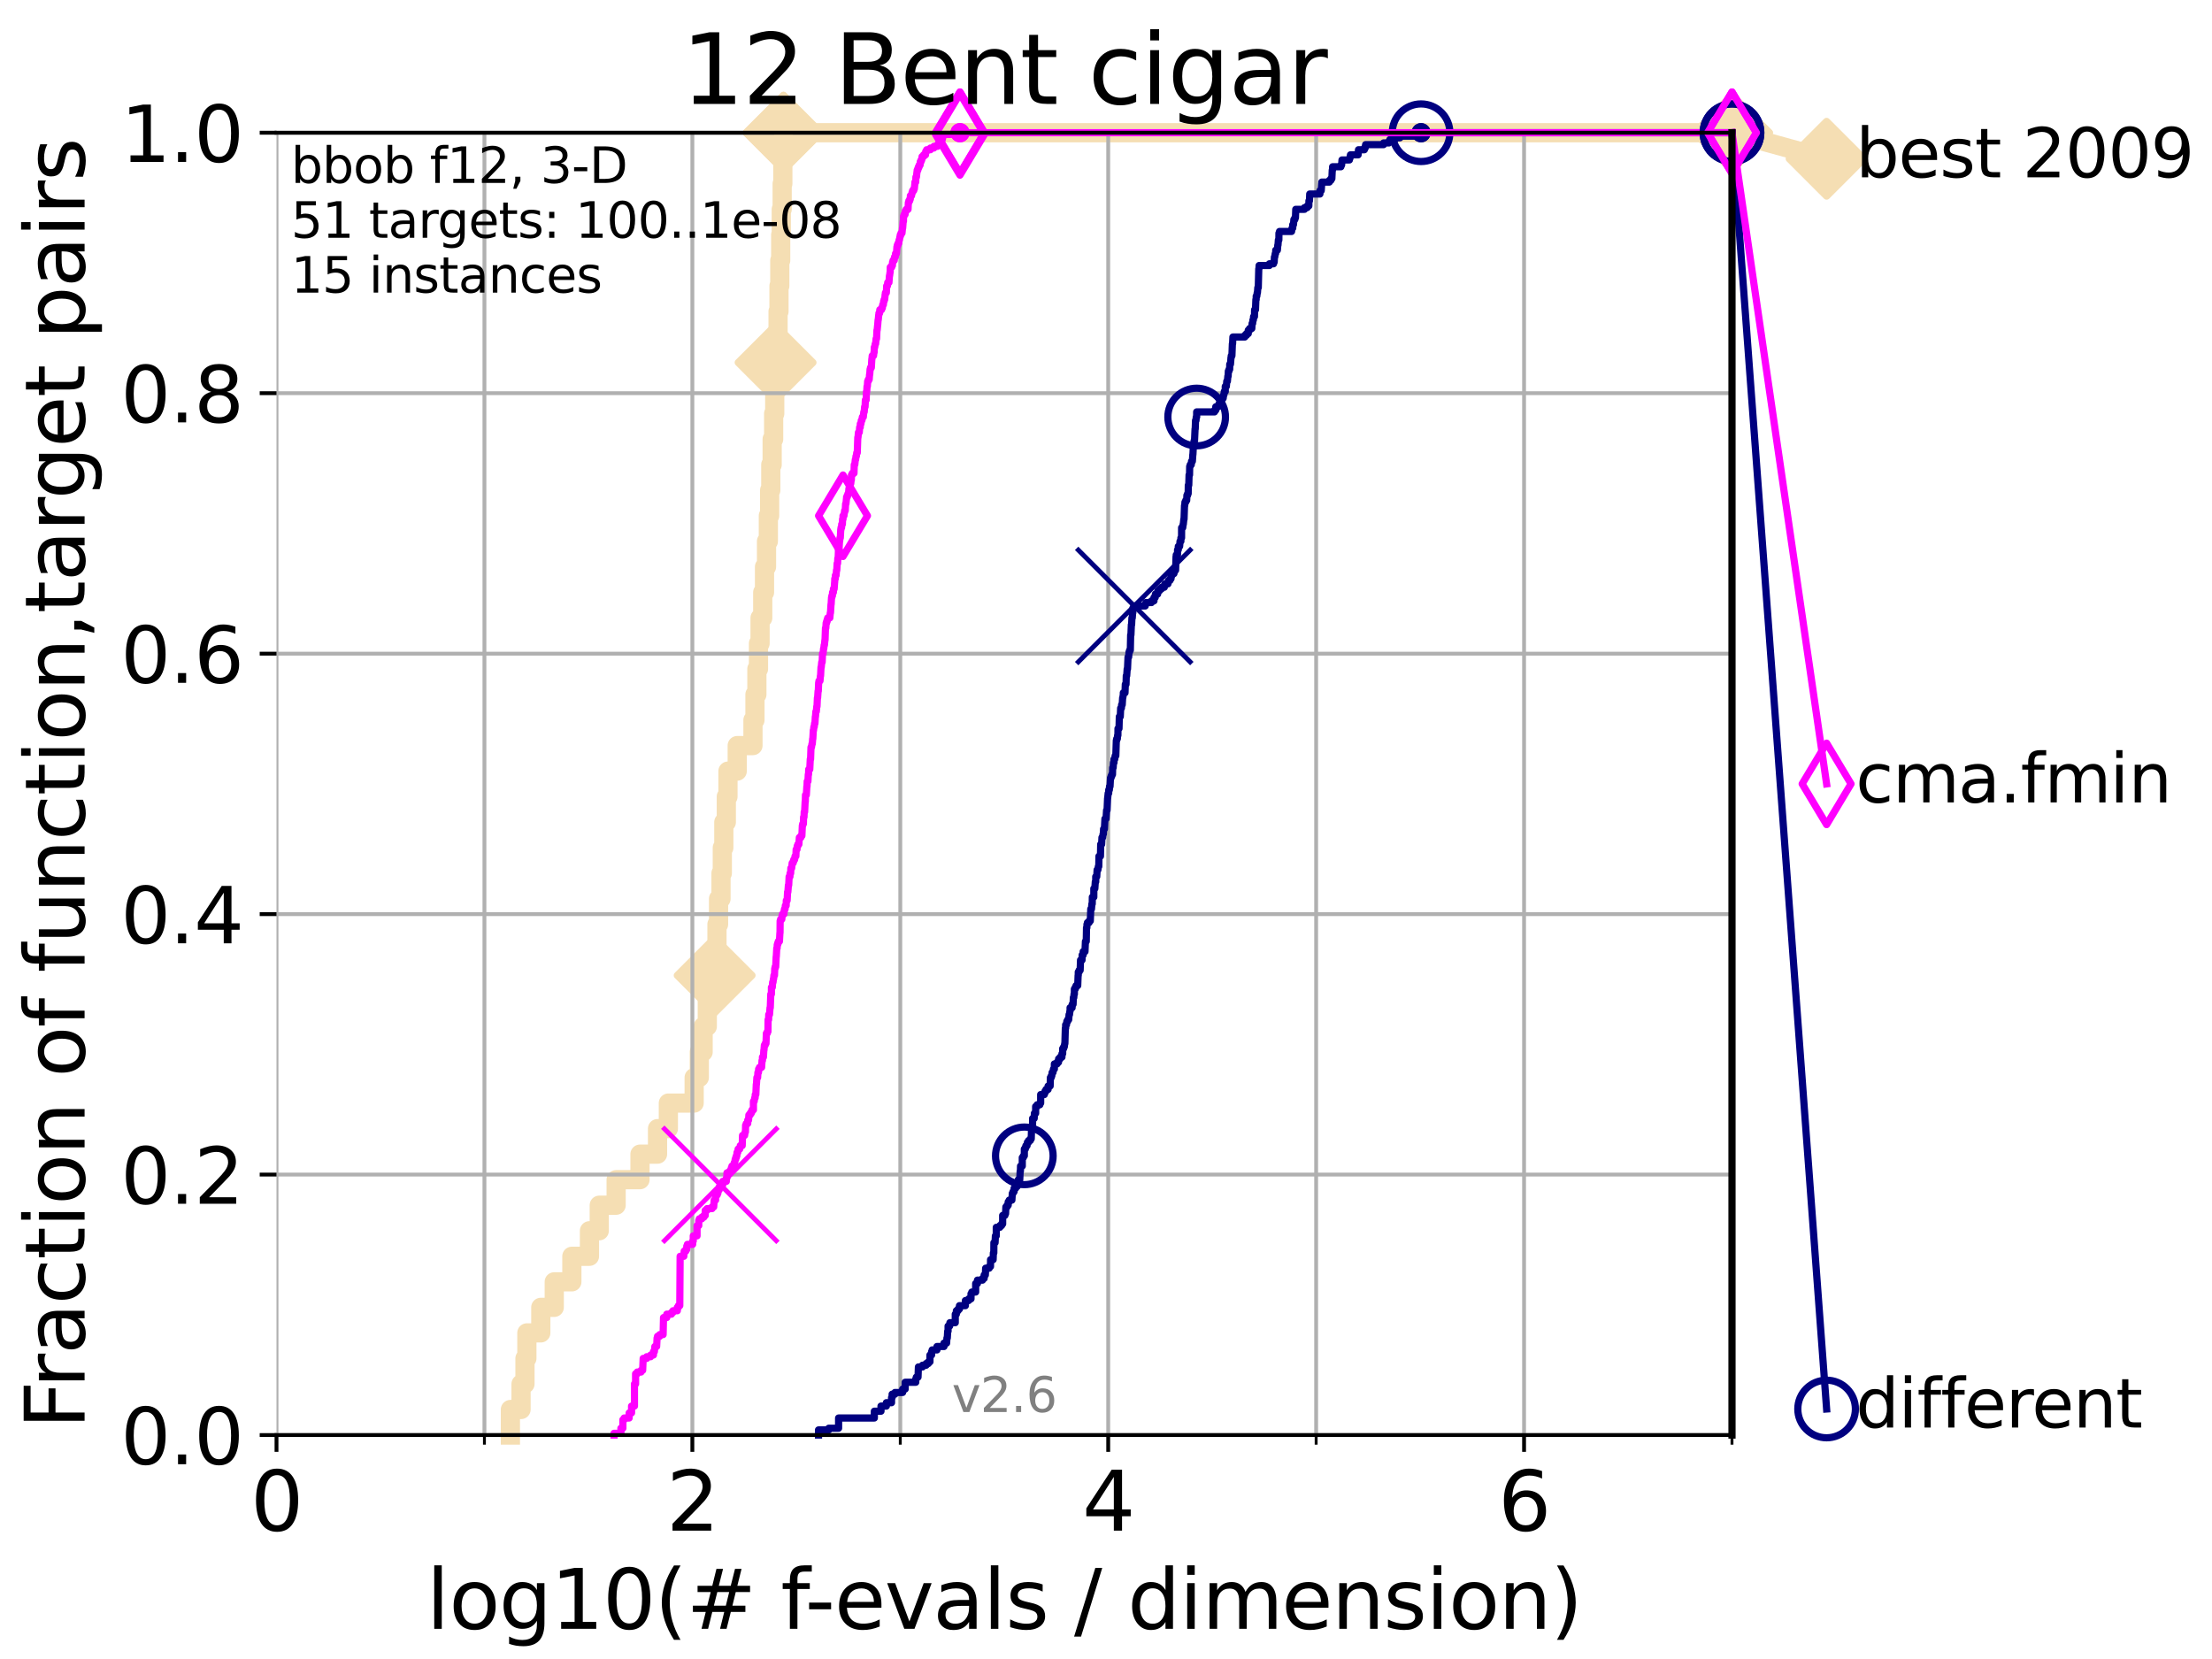 <?xml version="1.0" encoding="utf-8" standalone="no"?>
<!DOCTYPE svg PUBLIC "-//W3C//DTD SVG 1.1//EN"
  "http://www.w3.org/Graphics/SVG/1.1/DTD/svg11.dtd">
<svg height="345.6pt" version="1.1" viewBox="0 0 460.8 345.6" width="460.8pt" xmlns="http://www.w3.org/2000/svg" xmlns:xlink="http://www.w3.org/1999/xlink">
 <defs>
  <style type="text/css">*{stroke-linecap:butt;stroke-linejoin:round;}</style>
 </defs>
 <g id="figure_1">
  <g id="patch_1">
   <path d="M 0 345.6 
L 460.8 345.6 
L 460.8 0 
L 0 0 
z
" style="fill:#ffffff;"/>
  </g>
  <g id="axes_1">
   <g id="patch_2">
    <path d="M 57.6 298.944 
L 360.806 298.944 
L 360.806 27.648 
L 57.6 27.648 
z
" style="fill:#ffffff;"/>
   </g>
   <g id="line2d_1">
    <path d="M 106.327 298.944 
L 106.327 293.624 
L 108.543 293.624 
L 108.543 288.305 
L 109.361 288.305 
L 109.361 282.985 
L 109.757 282.985 
L 109.757 277.666 
L 112.657 277.666 
L 112.657 272.346 
L 115.46 272.346 
L 115.46 267.027 
L 119.129 267.027 
L 119.129 261.707 
L 122.796 261.707 
L 122.796 256.388 
L 124.837 256.388 
L 124.837 251.068 
L 128.354 251.068 
L 128.354 245.749 
L 133.323 245.749 
L 133.323 240.429 
L 136.975 240.429 
L 136.975 235.11 
L 139.232 235.11 
L 139.232 229.79 
L 144.603 229.79 
L 144.603 224.471 
L 145.678 224.471 
L 145.678 219.151 
L 146.474 219.151 
L 146.474 213.832 
L 147.344 213.832 
L 147.344 208.512 
L 148.125 208.512 
L 148.125 203.192 
L 148.874 203.192 
L 148.874 197.873 
L 149.358 197.873 
L 149.358 192.553 
L 149.689 192.553 
L 149.689 187.234 
L 150.198 187.234 
L 150.198 181.914 
L 150.47 181.914 
L 150.47 176.595 
L 150.783 176.595 
L 150.783 171.275 
L 151.306 171.275 
L 151.306 165.956 
L 151.648 165.956 
L 151.648 160.636 
L 153.575 160.636 
L 153.575 155.317 
L 156.858 155.317 
L 156.858 149.997 
L 157.27 149.997 
L 157.27 144.678 
L 157.673 144.678 
L 157.673 139.358 
L 158.007 139.358 
L 158.007 134.039 
L 158.336 134.039 
L 158.336 128.719 
L 158.891 128.719 
L 158.891 123.4 
L 159.261 123.4 
L 159.261 118.08 
L 159.679 118.08 
L 159.679 112.76 
L 160.062 112.76 
L 160.062 107.441 
L 160.33 107.441 
L 160.33 102.121 
L 160.568 102.121 
L 160.568 96.802 
L 160.855 96.802 
L 160.855 91.482 
L 161.164 91.482 
L 161.164 86.163 
L 161.392 86.163 
L 161.392 80.843 
L 161.567 80.843 
L 161.567 75.524 
L 161.938 75.524 
L 161.938 70.204 
L 162.084 70.204 
L 162.084 64.885 
L 162.277 64.885 
L 162.277 59.565 
L 162.445 59.565 
L 162.445 54.246 
L 162.634 54.246 
L 162.634 48.926 
L 162.752 48.926 
L 162.752 43.607 
L 162.938 43.607 
L 162.938 38.287 
L 163.077 38.287 
L 163.077 32.968 
L 163.215 32.968 
L 163.215 27.648 
L 360.806 27.648 
" style="fill:none;stroke:#f5deb3;stroke-linecap:square;stroke-width:4;"/>
   </g>
   <g id="line2d_2">
    <defs>
     <path d="M -0 7.778 
L 7.778 0 
L 0 -7.778 
L -7.778 -0 
z
" id="m702f93afa4" style="stroke:#f5deb3;stroke-linejoin:miter;stroke-width:1.5;"/>
    </defs>
    <g>
     <use style="fill:#f5deb3;stroke:#f5deb3;stroke-linejoin:miter;stroke-width:1.5;" x="148.874" xlink:href="#m702f93afa4" y="203.192"/>
     <use style="fill:#f5deb3;stroke:#f5deb3;stroke-linejoin:miter;stroke-width:1.5;" x="161.567" xlink:href="#m702f93afa4" y="75.524"/>
     <use style="fill:#f5deb3;stroke:#f5deb3;stroke-linejoin:miter;stroke-width:1.5;" x="163.215" xlink:href="#m702f93afa4" y="27.648"/>
     <use style="fill:#f5deb3;stroke:#f5deb3;stroke-linejoin:miter;stroke-width:1.5;" x="163.215" xlink:href="#m702f93afa4" y="27.648"/>
     <use style="fill:#f5deb3;stroke:#f5deb3;stroke-linejoin:miter;stroke-width:1.5;" x="360.806" xlink:href="#m702f93afa4" y="27.648"/>
    </g>
   </g>
   <g id="line2d_3">
    <path style="fill:none;stroke:#f5deb3;stroke-linecap:square;stroke-width:4;"/>
    <g/>
   </g>
   <g id="line2d_4">
    <path d="M 360.806 27.648 
L 380.515 33.074 
" style="fill:none;stroke:#f5deb3;stroke-linecap:square;stroke-width:4;"/>
    <g>
     <use style="fill:#f5deb3;stroke:#f5deb3;stroke-linejoin:miter;stroke-width:1.5;" x="360.806" xlink:href="#m702f93afa4" y="27.648"/>
     <use style="fill:#f5deb3;stroke:#f5deb3;stroke-linejoin:miter;stroke-width:1.5;" x="380.515" xlink:href="#m702f93afa4" y="33.074"/>
    </g>
   </g>
   <g id="matplotlib.axis_1">
    <g id="xtick_1">
     <g id="line2d_5">
      <path clip-path="url(#pb6b35821b7)" d="M 57.6 298.944 
L 57.6 27.648 
" style="fill:none;stroke:#b0b0b0;stroke-linecap:square;stroke-width:0.8;"/>
     </g>
     <g id="line2d_6">
      <defs>
       <path d="M 0 0 
L 0 3.5 
" id="m708ae7f230" style="stroke:#000000;stroke-width:0.8;"/>
      </defs>
      <g>
       <use style="stroke:#000000;stroke-width:0.8;" x="57.6" xlink:href="#m708ae7f230" y="298.944"/>
      </g>
     </g>
     <g id="text_1">
      <!-- 0 -->
      <g transform="translate(52.192 318.861)scale(0.17 -0.17)">
       <defs>
        <path d="M 2034 4250 
Q 1547 4250 1301 3770 
Q 1056 3291 1056 2328 
Q 1056 1369 1301 889 
Q 1547 409 2034 409 
Q 2525 409 2770 889 
Q 3016 1369 3016 2328 
Q 3016 3291 2770 3770 
Q 2525 4250 2034 4250 
z
M 2034 4750 
Q 2819 4750 3233 4129 
Q 3647 3509 3647 2328 
Q 3647 1150 3233 529 
Q 2819 -91 2034 -91 
Q 1250 -91 836 529 
Q 422 1150 422 2328 
Q 422 3509 836 4129 
Q 1250 4750 2034 4750 
z
" id="DejaVuSans-30" transform="scale(0.016)"/>
       </defs>
       <use xlink:href="#DejaVuSans-30"/>
      </g>
     </g>
    </g>
    <g id="xtick_2">
     <g id="line2d_7">
      <path clip-path="url(#pb6b35821b7)" d="M 144.23 298.944 
L 144.23 27.648 
" style="fill:none;stroke:#b0b0b0;stroke-linecap:square;stroke-width:0.8;"/>
     </g>
     <g id="line2d_8">
      <g>
       <use style="stroke:#000000;stroke-width:0.8;" x="144.23" xlink:href="#m708ae7f230" y="298.944"/>
      </g>
     </g>
     <g id="text_2">
      <!-- 2 -->
      <g transform="translate(138.822 318.861)scale(0.17 -0.17)">
       <defs>
        <path d="M 1228 531 
L 3431 531 
L 3431 0 
L 469 0 
L 469 531 
Q 828 903 1448 1529 
Q 2069 2156 2228 2338 
Q 2531 2678 2651 2914 
Q 2772 3150 2772 3378 
Q 2772 3750 2511 3984 
Q 2250 4219 1831 4219 
Q 1534 4219 1204 4116 
Q 875 4013 500 3803 
L 500 4441 
Q 881 4594 1212 4672 
Q 1544 4750 1819 4750 
Q 2544 4750 2975 4387 
Q 3406 4025 3406 3419 
Q 3406 3131 3298 2873 
Q 3191 2616 2906 2266 
Q 2828 2175 2409 1742 
Q 1991 1309 1228 531 
z
" id="DejaVuSans-32" transform="scale(0.016)"/>
       </defs>
       <use xlink:href="#DejaVuSans-32"/>
      </g>
     </g>
    </g>
    <g id="xtick_3">
     <g id="line2d_9">
      <path clip-path="url(#pb6b35821b7)" d="M 230.861 298.944 
L 230.861 27.648 
" style="fill:none;stroke:#b0b0b0;stroke-linecap:square;stroke-width:0.8;"/>
     </g>
     <g id="line2d_10">
      <g>
       <use style="stroke:#000000;stroke-width:0.8;" x="230.861" xlink:href="#m708ae7f230" y="298.944"/>
      </g>
     </g>
     <g id="text_3">
      <!-- 4 -->
      <g transform="translate(225.453 318.861)scale(0.17 -0.17)">
       <defs>
        <path d="M 2419 4116 
L 825 1625 
L 2419 1625 
L 2419 4116 
z
M 2253 4666 
L 3047 4666 
L 3047 1625 
L 3713 1625 
L 3713 1100 
L 3047 1100 
L 3047 0 
L 2419 0 
L 2419 1100 
L 313 1100 
L 313 1709 
L 2253 4666 
z
" id="DejaVuSans-34" transform="scale(0.016)"/>
       </defs>
       <use xlink:href="#DejaVuSans-34"/>
      </g>
     </g>
    </g>
    <g id="xtick_4">
     <g id="line2d_11">
      <path clip-path="url(#pb6b35821b7)" d="M 317.491 298.944 
L 317.491 27.648 
" style="fill:none;stroke:#b0b0b0;stroke-linecap:square;stroke-width:0.8;"/>
     </g>
     <g id="line2d_12">
      <g>
       <use style="stroke:#000000;stroke-width:0.8;" x="317.491" xlink:href="#m708ae7f230" y="298.944"/>
      </g>
     </g>
     <g id="text_4">
      <!-- 6 -->
      <g transform="translate(312.083 318.861)scale(0.17 -0.17)">
       <defs>
        <path d="M 2113 2584 
Q 1688 2584 1439 2293 
Q 1191 2003 1191 1497 
Q 1191 994 1439 701 
Q 1688 409 2113 409 
Q 2538 409 2786 701 
Q 3034 994 3034 1497 
Q 3034 2003 2786 2293 
Q 2538 2584 2113 2584 
z
M 3366 4563 
L 3366 3988 
Q 3128 4100 2886 4159 
Q 2644 4219 2406 4219 
Q 1781 4219 1451 3797 
Q 1122 3375 1075 2522 
Q 1259 2794 1537 2939 
Q 1816 3084 2150 3084 
Q 2853 3084 3261 2657 
Q 3669 2231 3669 1497 
Q 3669 778 3244 343 
Q 2819 -91 2113 -91 
Q 1303 -91 875 529 
Q 447 1150 447 2328 
Q 447 3434 972 4092 
Q 1497 4750 2381 4750 
Q 2619 4750 2861 4703 
Q 3103 4656 3366 4563 
z
" id="DejaVuSans-36" transform="scale(0.016)"/>
       </defs>
       <use xlink:href="#DejaVuSans-36"/>
      </g>
     </g>
    </g>
    <g id="xtick_5">
     <g id="line2d_13">
      <path clip-path="url(#pb6b35821b7)" d="M 100.915 298.944 
L 100.915 27.648 
" style="fill:none;stroke:#b0b0b0;stroke-linecap:square;stroke-width:0.8;"/>
     </g>
     <g id="line2d_14">
      <defs>
       <path d="M 0 0 
L 0 2 
" id="m2faa104717" style="stroke:#000000;stroke-width:0.6;"/>
      </defs>
      <g>
       <use style="stroke:#000000;stroke-width:0.6;" x="100.915" xlink:href="#m2faa104717" y="298.944"/>
      </g>
     </g>
    </g>
    <g id="xtick_6">
     <g id="line2d_15">
      <path clip-path="url(#pb6b35821b7)" d="M 187.546 298.944 
L 187.546 27.648 
" style="fill:none;stroke:#b0b0b0;stroke-linecap:square;stroke-width:0.8;"/>
     </g>
     <g id="line2d_16">
      <g>
       <use style="stroke:#000000;stroke-width:0.6;" x="187.546" xlink:href="#m2faa104717" y="298.944"/>
      </g>
     </g>
    </g>
    <g id="xtick_7">
     <g id="line2d_17">
      <path clip-path="url(#pb6b35821b7)" d="M 274.176 298.944 
L 274.176 27.648 
" style="fill:none;stroke:#b0b0b0;stroke-linecap:square;stroke-width:0.8;"/>
     </g>
     <g id="line2d_18">
      <g>
       <use style="stroke:#000000;stroke-width:0.6;" x="274.176" xlink:href="#m2faa104717" y="298.944"/>
      </g>
     </g>
    </g>
    <g id="xtick_8">
     <g id="line2d_19">
      <path clip-path="url(#pb6b35821b7)" d="M 360.806 298.944 
L 360.806 27.648 
" style="fill:none;stroke:#b0b0b0;stroke-linecap:square;stroke-width:0.8;"/>
     </g>
     <g id="line2d_20">
      <g>
       <use style="stroke:#000000;stroke-width:0.6;" x="360.806" xlink:href="#m2faa104717" y="298.944"/>
      </g>
     </g>
    </g>
    <g id="text_5">
     <!-- log10(# f-evals / dimension) -->
     <g transform="translate(88.823 339.314)scale(0.17 -0.17)">
      <defs>
       <path d="M 603 4863 
L 1178 4863 
L 1178 0 
L 603 0 
L 603 4863 
z
" id="DejaVuSans-6c" transform="scale(0.016)"/>
       <path d="M 1959 3097 
Q 1497 3097 1228 2736 
Q 959 2375 959 1747 
Q 959 1119 1226 758 
Q 1494 397 1959 397 
Q 2419 397 2687 759 
Q 2956 1122 2956 1747 
Q 2956 2369 2687 2733 
Q 2419 3097 1959 3097 
z
M 1959 3584 
Q 2709 3584 3137 3096 
Q 3566 2609 3566 1747 
Q 3566 888 3137 398 
Q 2709 -91 1959 -91 
Q 1206 -91 779 398 
Q 353 888 353 1747 
Q 353 2609 779 3096 
Q 1206 3584 1959 3584 
z
" id="DejaVuSans-6f" transform="scale(0.016)"/>
       <path d="M 2906 1791 
Q 2906 2416 2648 2759 
Q 2391 3103 1925 3103 
Q 1463 3103 1205 2759 
Q 947 2416 947 1791 
Q 947 1169 1205 825 
Q 1463 481 1925 481 
Q 2391 481 2648 825 
Q 2906 1169 2906 1791 
z
M 3481 434 
Q 3481 -459 3084 -895 
Q 2688 -1331 1869 -1331 
Q 1566 -1331 1297 -1286 
Q 1028 -1241 775 -1147 
L 775 -588 
Q 1028 -725 1275 -790 
Q 1522 -856 1778 -856 
Q 2344 -856 2625 -561 
Q 2906 -266 2906 331 
L 2906 616 
Q 2728 306 2450 153 
Q 2172 0 1784 0 
Q 1141 0 747 490 
Q 353 981 353 1791 
Q 353 2603 747 3093 
Q 1141 3584 1784 3584 
Q 2172 3584 2450 3431 
Q 2728 3278 2906 2969 
L 2906 3500 
L 3481 3500 
L 3481 434 
z
" id="DejaVuSans-67" transform="scale(0.016)"/>
       <path d="M 794 531 
L 1825 531 
L 1825 4091 
L 703 3866 
L 703 4441 
L 1819 4666 
L 2450 4666 
L 2450 531 
L 3481 531 
L 3481 0 
L 794 0 
L 794 531 
z
" id="DejaVuSans-31" transform="scale(0.016)"/>
       <path d="M 1984 4856 
Q 1566 4138 1362 3434 
Q 1159 2731 1159 2009 
Q 1159 1288 1364 580 
Q 1569 -128 1984 -844 
L 1484 -844 
Q 1016 -109 783 600 
Q 550 1309 550 2009 
Q 550 2706 781 3412 
Q 1013 4119 1484 4856 
L 1984 4856 
z
" id="DejaVuSans-28" transform="scale(0.016)"/>
       <path d="M 3272 2816 
L 2363 2816 
L 2100 1772 
L 3016 1772 
L 3272 2816 
z
M 2803 4594 
L 2478 3297 
L 3391 3297 
L 3719 4594 
L 4219 4594 
L 3897 3297 
L 4872 3297 
L 4872 2816 
L 3775 2816 
L 3519 1772 
L 4513 1772 
L 4513 1294 
L 3397 1294 
L 3072 0 
L 2572 0 
L 2894 1294 
L 1978 1294 
L 1656 0 
L 1153 0 
L 1478 1294 
L 494 1294 
L 494 1772 
L 1594 1772 
L 1856 2816 
L 850 2816 
L 850 3297 
L 1978 3297 
L 2297 4594 
L 2803 4594 
z
" id="DejaVuSans-23" transform="scale(0.016)"/>
       <path id="DejaVuSans-20" transform="scale(0.016)"/>
       <path d="M 2375 4863 
L 2375 4384 
L 1825 4384 
Q 1516 4384 1395 4259 
Q 1275 4134 1275 3809 
L 1275 3500 
L 2222 3500 
L 2222 3053 
L 1275 3053 
L 1275 0 
L 697 0 
L 697 3053 
L 147 3053 
L 147 3500 
L 697 3500 
L 697 3744 
Q 697 4328 969 4595 
Q 1241 4863 1831 4863 
L 2375 4863 
z
" id="DejaVuSans-66" transform="scale(0.016)"/>
       <path d="M 313 2009 
L 1997 2009 
L 1997 1497 
L 313 1497 
L 313 2009 
z
" id="DejaVuSans-2d" transform="scale(0.016)"/>
       <path d="M 3597 1894 
L 3597 1613 
L 953 1613 
Q 991 1019 1311 708 
Q 1631 397 2203 397 
Q 2534 397 2845 478 
Q 3156 559 3463 722 
L 3463 178 
Q 3153 47 2828 -22 
Q 2503 -91 2169 -91 
Q 1331 -91 842 396 
Q 353 884 353 1716 
Q 353 2575 817 3079 
Q 1281 3584 2069 3584 
Q 2775 3584 3186 3129 
Q 3597 2675 3597 1894 
z
M 3022 2063 
Q 3016 2534 2758 2815 
Q 2500 3097 2075 3097 
Q 1594 3097 1305 2825 
Q 1016 2553 972 2059 
L 3022 2063 
z
" id="DejaVuSans-65" transform="scale(0.016)"/>
       <path d="M 191 3500 
L 800 3500 
L 1894 563 
L 2988 3500 
L 3597 3500 
L 2284 0 
L 1503 0 
L 191 3500 
z
" id="DejaVuSans-76" transform="scale(0.016)"/>
       <path d="M 2194 1759 
Q 1497 1759 1228 1600 
Q 959 1441 959 1056 
Q 959 750 1161 570 
Q 1363 391 1709 391 
Q 2188 391 2477 730 
Q 2766 1069 2766 1631 
L 2766 1759 
L 2194 1759 
z
M 3341 1997 
L 3341 0 
L 2766 0 
L 2766 531 
Q 2569 213 2275 61 
Q 1981 -91 1556 -91 
Q 1019 -91 701 211 
Q 384 513 384 1019 
Q 384 1609 779 1909 
Q 1175 2209 1959 2209 
L 2766 2209 
L 2766 2266 
Q 2766 2663 2505 2880 
Q 2244 3097 1772 3097 
Q 1472 3097 1187 3025 
Q 903 2953 641 2809 
L 641 3341 
Q 956 3463 1253 3523 
Q 1550 3584 1831 3584 
Q 2591 3584 2966 3190 
Q 3341 2797 3341 1997 
z
" id="DejaVuSans-61" transform="scale(0.016)"/>
       <path d="M 2834 3397 
L 2834 2853 
Q 2591 2978 2328 3040 
Q 2066 3103 1784 3103 
Q 1356 3103 1142 2972 
Q 928 2841 928 2578 
Q 928 2378 1081 2264 
Q 1234 2150 1697 2047 
L 1894 2003 
Q 2506 1872 2764 1633 
Q 3022 1394 3022 966 
Q 3022 478 2636 193 
Q 2250 -91 1575 -91 
Q 1294 -91 989 -36 
Q 684 19 347 128 
L 347 722 
Q 666 556 975 473 
Q 1284 391 1588 391 
Q 1994 391 2212 530 
Q 2431 669 2431 922 
Q 2431 1156 2273 1281 
Q 2116 1406 1581 1522 
L 1381 1569 
Q 847 1681 609 1914 
Q 372 2147 372 2553 
Q 372 3047 722 3315 
Q 1072 3584 1716 3584 
Q 2034 3584 2315 3537 
Q 2597 3491 2834 3397 
z
" id="DejaVuSans-73" transform="scale(0.016)"/>
       <path d="M 1625 4666 
L 2156 4666 
L 531 -594 
L 0 -594 
L 1625 4666 
z
" id="DejaVuSans-2f" transform="scale(0.016)"/>
       <path d="M 2906 2969 
L 2906 4863 
L 3481 4863 
L 3481 0 
L 2906 0 
L 2906 525 
Q 2725 213 2448 61 
Q 2172 -91 1784 -91 
Q 1150 -91 751 415 
Q 353 922 353 1747 
Q 353 2572 751 3078 
Q 1150 3584 1784 3584 
Q 2172 3584 2448 3432 
Q 2725 3281 2906 2969 
z
M 947 1747 
Q 947 1113 1208 752 
Q 1469 391 1925 391 
Q 2381 391 2643 752 
Q 2906 1113 2906 1747 
Q 2906 2381 2643 2742 
Q 2381 3103 1925 3103 
Q 1469 3103 1208 2742 
Q 947 2381 947 1747 
z
" id="DejaVuSans-64" transform="scale(0.016)"/>
       <path d="M 603 3500 
L 1178 3500 
L 1178 0 
L 603 0 
L 603 3500 
z
M 603 4863 
L 1178 4863 
L 1178 4134 
L 603 4134 
L 603 4863 
z
" id="DejaVuSans-69" transform="scale(0.016)"/>
       <path d="M 3328 2828 
Q 3544 3216 3844 3400 
Q 4144 3584 4550 3584 
Q 5097 3584 5394 3201 
Q 5691 2819 5691 2113 
L 5691 0 
L 5113 0 
L 5113 2094 
Q 5113 2597 4934 2840 
Q 4756 3084 4391 3084 
Q 3944 3084 3684 2787 
Q 3425 2491 3425 1978 
L 3425 0 
L 2847 0 
L 2847 2094 
Q 2847 2600 2669 2842 
Q 2491 3084 2119 3084 
Q 1678 3084 1418 2786 
Q 1159 2488 1159 1978 
L 1159 0 
L 581 0 
L 581 3500 
L 1159 3500 
L 1159 2956 
Q 1356 3278 1631 3431 
Q 1906 3584 2284 3584 
Q 2666 3584 2933 3390 
Q 3200 3197 3328 2828 
z
" id="DejaVuSans-6d" transform="scale(0.016)"/>
       <path d="M 3513 2113 
L 3513 0 
L 2938 0 
L 2938 2094 
Q 2938 2591 2744 2837 
Q 2550 3084 2163 3084 
Q 1697 3084 1428 2787 
Q 1159 2491 1159 1978 
L 1159 0 
L 581 0 
L 581 3500 
L 1159 3500 
L 1159 2956 
Q 1366 3272 1645 3428 
Q 1925 3584 2291 3584 
Q 2894 3584 3203 3211 
Q 3513 2838 3513 2113 
z
" id="DejaVuSans-6e" transform="scale(0.016)"/>
       <path d="M 513 4856 
L 1013 4856 
Q 1481 4119 1714 3412 
Q 1947 2706 1947 2009 
Q 1947 1309 1714 600 
Q 1481 -109 1013 -844 
L 513 -844 
Q 928 -128 1133 580 
Q 1338 1288 1338 2009 
Q 1338 2731 1133 3434 
Q 928 4138 513 4856 
z
" id="DejaVuSans-29" transform="scale(0.016)"/>
      </defs>
      <use xlink:href="#DejaVuSans-6c"/>
      <use x="27.783" xlink:href="#DejaVuSans-6f"/>
      <use x="88.965" xlink:href="#DejaVuSans-67"/>
      <use x="152.441" xlink:href="#DejaVuSans-31"/>
      <use x="216.064" xlink:href="#DejaVuSans-30"/>
      <use x="279.688" xlink:href="#DejaVuSans-28"/>
      <use x="318.701" xlink:href="#DejaVuSans-23"/>
      <use x="402.49" xlink:href="#DejaVuSans-20"/>
      <use x="434.277" xlink:href="#DejaVuSans-66"/>
      <use x="463.982" xlink:href="#DejaVuSans-2d"/>
      <use x="500.066" xlink:href="#DejaVuSans-65"/>
      <use x="561.59" xlink:href="#DejaVuSans-76"/>
      <use x="620.77" xlink:href="#DejaVuSans-61"/>
      <use x="682.049" xlink:href="#DejaVuSans-6c"/>
      <use x="709.832" xlink:href="#DejaVuSans-73"/>
      <use x="761.932" xlink:href="#DejaVuSans-20"/>
      <use x="793.719" xlink:href="#DejaVuSans-2f"/>
      <use x="827.41" xlink:href="#DejaVuSans-20"/>
      <use x="859.197" xlink:href="#DejaVuSans-64"/>
      <use x="922.674" xlink:href="#DejaVuSans-69"/>
      <use x="950.457" xlink:href="#DejaVuSans-6d"/>
      <use x="1047.869" xlink:href="#DejaVuSans-65"/>
      <use x="1109.393" xlink:href="#DejaVuSans-6e"/>
      <use x="1172.771" xlink:href="#DejaVuSans-73"/>
      <use x="1224.871" xlink:href="#DejaVuSans-69"/>
      <use x="1252.654" xlink:href="#DejaVuSans-6f"/>
      <use x="1313.836" xlink:href="#DejaVuSans-6e"/>
      <use x="1377.215" xlink:href="#DejaVuSans-29"/>
     </g>
    </g>
   </g>
   <g id="matplotlib.axis_2">
    <g id="ytick_1">
     <g id="line2d_21">
      <path clip-path="url(#pb6b35821b7)" d="M 57.6 298.944 
L 360.806 298.944 
" style="fill:none;stroke:#b0b0b0;stroke-linecap:square;stroke-width:0.8;"/>
     </g>
     <g id="line2d_22">
      <defs>
       <path d="M 0 0 
L -3.5 0 
" id="md8eb1cd92f" style="stroke:#000000;stroke-width:0.8;"/>
      </defs>
      <g>
       <use style="stroke:#000000;stroke-width:0.8;" x="57.6" xlink:href="#md8eb1cd92f" y="298.944"/>
      </g>
     </g>
     <g id="text_6">
      <!-- 0.0 -->
      <g transform="translate(25.155 305.023)scale(0.16 -0.16)">
       <defs>
        <path d="M 684 794 
L 1344 794 
L 1344 0 
L 684 0 
L 684 794 
z
" id="DejaVuSans-2e" transform="scale(0.016)"/>
       </defs>
       <use xlink:href="#DejaVuSans-30"/>
       <use x="63.623" xlink:href="#DejaVuSans-2e"/>
       <use x="95.41" xlink:href="#DejaVuSans-30"/>
      </g>
     </g>
    </g>
    <g id="ytick_2">
     <g id="line2d_23">
      <path clip-path="url(#pb6b35821b7)" d="M 57.6 244.685 
L 360.806 244.685 
" style="fill:none;stroke:#b0b0b0;stroke-linecap:square;stroke-width:0.8;"/>
     </g>
     <g id="line2d_24">
      <g>
       <use style="stroke:#000000;stroke-width:0.8;" x="57.6" xlink:href="#md8eb1cd92f" y="244.685"/>
      </g>
     </g>
     <g id="text_7">
      <!-- 0.2 -->
      <g transform="translate(25.155 250.764)scale(0.16 -0.16)">
       <use xlink:href="#DejaVuSans-30"/>
       <use x="63.623" xlink:href="#DejaVuSans-2e"/>
       <use x="95.41" xlink:href="#DejaVuSans-32"/>
      </g>
     </g>
    </g>
    <g id="ytick_3">
     <g id="line2d_25">
      <path clip-path="url(#pb6b35821b7)" d="M 57.6 190.426 
L 360.806 190.426 
" style="fill:none;stroke:#b0b0b0;stroke-linecap:square;stroke-width:0.8;"/>
     </g>
     <g id="line2d_26">
      <g>
       <use style="stroke:#000000;stroke-width:0.8;" x="57.6" xlink:href="#md8eb1cd92f" y="190.426"/>
      </g>
     </g>
     <g id="text_8">
      <!-- 0.4 -->
      <g transform="translate(25.155 196.504)scale(0.16 -0.16)">
       <use xlink:href="#DejaVuSans-30"/>
       <use x="63.623" xlink:href="#DejaVuSans-2e"/>
       <use x="95.41" xlink:href="#DejaVuSans-34"/>
      </g>
     </g>
    </g>
    <g id="ytick_4">
     <g id="line2d_27">
      <path clip-path="url(#pb6b35821b7)" d="M 57.6 136.166 
L 360.806 136.166 
" style="fill:none;stroke:#b0b0b0;stroke-linecap:square;stroke-width:0.8;"/>
     </g>
     <g id="line2d_28">
      <g>
       <use style="stroke:#000000;stroke-width:0.8;" x="57.6" xlink:href="#md8eb1cd92f" y="136.166"/>
      </g>
     </g>
     <g id="text_9">
      <!-- 0.6 -->
      <g transform="translate(25.155 142.245)scale(0.16 -0.16)">
       <use xlink:href="#DejaVuSans-30"/>
       <use x="63.623" xlink:href="#DejaVuSans-2e"/>
       <use x="95.41" xlink:href="#DejaVuSans-36"/>
      </g>
     </g>
    </g>
    <g id="ytick_5">
     <g id="line2d_29">
      <path clip-path="url(#pb6b35821b7)" d="M 57.6 81.907 
L 360.806 81.907 
" style="fill:none;stroke:#b0b0b0;stroke-linecap:square;stroke-width:0.8;"/>
     </g>
     <g id="line2d_30">
      <g>
       <use style="stroke:#000000;stroke-width:0.8;" x="57.6" xlink:href="#md8eb1cd92f" y="81.907"/>
      </g>
     </g>
     <g id="text_10">
      <!-- 0.8 -->
      <g transform="translate(25.155 87.986)scale(0.16 -0.16)">
       <defs>
        <path d="M 2034 2216 
Q 1584 2216 1326 1975 
Q 1069 1734 1069 1313 
Q 1069 891 1326 650 
Q 1584 409 2034 409 
Q 2484 409 2743 651 
Q 3003 894 3003 1313 
Q 3003 1734 2745 1975 
Q 2488 2216 2034 2216 
z
M 1403 2484 
Q 997 2584 770 2862 
Q 544 3141 544 3541 
Q 544 4100 942 4425 
Q 1341 4750 2034 4750 
Q 2731 4750 3128 4425 
Q 3525 4100 3525 3541 
Q 3525 3141 3298 2862 
Q 3072 2584 2669 2484 
Q 3125 2378 3379 2068 
Q 3634 1759 3634 1313 
Q 3634 634 3220 271 
Q 2806 -91 2034 -91 
Q 1263 -91 848 271 
Q 434 634 434 1313 
Q 434 1759 690 2068 
Q 947 2378 1403 2484 
z
M 1172 3481 
Q 1172 3119 1398 2916 
Q 1625 2713 2034 2713 
Q 2441 2713 2670 2916 
Q 2900 3119 2900 3481 
Q 2900 3844 2670 4047 
Q 2441 4250 2034 4250 
Q 1625 4250 1398 4047 
Q 1172 3844 1172 3481 
z
" id="DejaVuSans-38" transform="scale(0.016)"/>
       </defs>
       <use xlink:href="#DejaVuSans-30"/>
       <use x="63.623" xlink:href="#DejaVuSans-2e"/>
       <use x="95.41" xlink:href="#DejaVuSans-38"/>
      </g>
     </g>
    </g>
    <g id="ytick_6">
     <g id="line2d_31">
      <path clip-path="url(#pb6b35821b7)" d="M 57.6 27.648 
L 360.806 27.648 
" style="fill:none;stroke:#b0b0b0;stroke-linecap:square;stroke-width:0.8;"/>
     </g>
     <g id="line2d_32">
      <g>
       <use style="stroke:#000000;stroke-width:0.8;" x="57.6" xlink:href="#md8eb1cd92f" y="27.648"/>
      </g>
     </g>
     <g id="text_11">
      <!-- 1.0 -->
      <g transform="translate(25.155 33.727)scale(0.16 -0.16)">
       <use xlink:href="#DejaVuSans-31"/>
       <use x="63.623" xlink:href="#DejaVuSans-2e"/>
       <use x="95.41" xlink:href="#DejaVuSans-30"/>
      </g>
     </g>
    </g>
    <g id="text_12">
     <!-- Fraction of function,target pairs -->
     <g transform="translate(17.62 297.681)rotate(-90)scale(0.17 -0.17)">
      <defs>
       <path d="M 628 4666 
L 3309 4666 
L 3309 4134 
L 1259 4134 
L 1259 2759 
L 3109 2759 
L 3109 2228 
L 1259 2228 
L 1259 0 
L 628 0 
L 628 4666 
z
" id="DejaVuSans-46" transform="scale(0.016)"/>
       <path d="M 2631 2963 
Q 2534 3019 2420 3045 
Q 2306 3072 2169 3072 
Q 1681 3072 1420 2755 
Q 1159 2438 1159 1844 
L 1159 0 
L 581 0 
L 581 3500 
L 1159 3500 
L 1159 2956 
Q 1341 3275 1631 3429 
Q 1922 3584 2338 3584 
Q 2397 3584 2469 3576 
Q 2541 3569 2628 3553 
L 2631 2963 
z
" id="DejaVuSans-72" transform="scale(0.016)"/>
       <path d="M 3122 3366 
L 3122 2828 
Q 2878 2963 2633 3030 
Q 2388 3097 2138 3097 
Q 1578 3097 1268 2742 
Q 959 2388 959 1747 
Q 959 1106 1268 751 
Q 1578 397 2138 397 
Q 2388 397 2633 464 
Q 2878 531 3122 666 
L 3122 134 
Q 2881 22 2623 -34 
Q 2366 -91 2075 -91 
Q 1284 -91 818 406 
Q 353 903 353 1747 
Q 353 2603 823 3093 
Q 1294 3584 2113 3584 
Q 2378 3584 2631 3529 
Q 2884 3475 3122 3366 
z
" id="DejaVuSans-63" transform="scale(0.016)"/>
       <path d="M 1172 4494 
L 1172 3500 
L 2356 3500 
L 2356 3053 
L 1172 3053 
L 1172 1153 
Q 1172 725 1289 603 
Q 1406 481 1766 481 
L 2356 481 
L 2356 0 
L 1766 0 
Q 1100 0 847 248 
Q 594 497 594 1153 
L 594 3053 
L 172 3053 
L 172 3500 
L 594 3500 
L 594 4494 
L 1172 4494 
z
" id="DejaVuSans-74" transform="scale(0.016)"/>
       <path d="M 544 1381 
L 544 3500 
L 1119 3500 
L 1119 1403 
Q 1119 906 1312 657 
Q 1506 409 1894 409 
Q 2359 409 2629 706 
Q 2900 1003 2900 1516 
L 2900 3500 
L 3475 3500 
L 3475 0 
L 2900 0 
L 2900 538 
Q 2691 219 2414 64 
Q 2138 -91 1772 -91 
Q 1169 -91 856 284 
Q 544 659 544 1381 
z
M 1991 3584 
L 1991 3584 
z
" id="DejaVuSans-75" transform="scale(0.016)"/>
       <path d="M 750 794 
L 1409 794 
L 1409 256 
L 897 -744 
L 494 -744 
L 750 256 
L 750 794 
z
" id="DejaVuSans-2c" transform="scale(0.016)"/>
       <path d="M 1159 525 
L 1159 -1331 
L 581 -1331 
L 581 3500 
L 1159 3500 
L 1159 2969 
Q 1341 3281 1617 3432 
Q 1894 3584 2278 3584 
Q 2916 3584 3314 3078 
Q 3713 2572 3713 1747 
Q 3713 922 3314 415 
Q 2916 -91 2278 -91 
Q 1894 -91 1617 61 
Q 1341 213 1159 525 
z
M 3116 1747 
Q 3116 2381 2855 2742 
Q 2594 3103 2138 3103 
Q 1681 3103 1420 2742 
Q 1159 2381 1159 1747 
Q 1159 1113 1420 752 
Q 1681 391 2138 391 
Q 2594 391 2855 752 
Q 3116 1113 3116 1747 
z
" id="DejaVuSans-70" transform="scale(0.016)"/>
      </defs>
      <use xlink:href="#DejaVuSans-46"/>
      <use x="50.27" xlink:href="#DejaVuSans-72"/>
      <use x="91.383" xlink:href="#DejaVuSans-61"/>
      <use x="152.662" xlink:href="#DejaVuSans-63"/>
      <use x="207.643" xlink:href="#DejaVuSans-74"/>
      <use x="246.852" xlink:href="#DejaVuSans-69"/>
      <use x="274.635" xlink:href="#DejaVuSans-6f"/>
      <use x="335.816" xlink:href="#DejaVuSans-6e"/>
      <use x="399.195" xlink:href="#DejaVuSans-20"/>
      <use x="430.982" xlink:href="#DejaVuSans-6f"/>
      <use x="492.164" xlink:href="#DejaVuSans-66"/>
      <use x="527.369" xlink:href="#DejaVuSans-20"/>
      <use x="559.156" xlink:href="#DejaVuSans-66"/>
      <use x="594.361" xlink:href="#DejaVuSans-75"/>
      <use x="657.74" xlink:href="#DejaVuSans-6e"/>
      <use x="721.119" xlink:href="#DejaVuSans-63"/>
      <use x="776.1" xlink:href="#DejaVuSans-74"/>
      <use x="815.309" xlink:href="#DejaVuSans-69"/>
      <use x="843.092" xlink:href="#DejaVuSans-6f"/>
      <use x="904.273" xlink:href="#DejaVuSans-6e"/>
      <use x="967.652" xlink:href="#DejaVuSans-2c"/>
      <use x="999.439" xlink:href="#DejaVuSans-74"/>
      <use x="1038.648" xlink:href="#DejaVuSans-61"/>
      <use x="1099.928" xlink:href="#DejaVuSans-72"/>
      <use x="1139.291" xlink:href="#DejaVuSans-67"/>
      <use x="1202.768" xlink:href="#DejaVuSans-65"/>
      <use x="1264.291" xlink:href="#DejaVuSans-74"/>
      <use x="1303.5" xlink:href="#DejaVuSans-20"/>
      <use x="1335.287" xlink:href="#DejaVuSans-70"/>
      <use x="1398.764" xlink:href="#DejaVuSans-61"/>
      <use x="1460.043" xlink:href="#DejaVuSans-69"/>
      <use x="1487.826" xlink:href="#DejaVuSans-72"/>
      <use x="1528.939" xlink:href="#DejaVuSans-73"/>
     </g>
    </g>
   </g>
   <g id="line2d_33">
    <defs>
     <path d="M 0 1.5 
C 0.398 1.5 0.779 1.342 1.061 1.061 
C 1.342 0.779 1.5 0.398 1.5 0 
C 1.5 -0.398 1.342 -0.779 1.061 -1.061 
C 0.779 -1.342 0.398 -1.5 0 -1.5 
C -0.398 -1.5 -0.779 -1.342 -1.061 -1.061 
C -1.342 -0.779 -1.5 -0.398 -1.5 0 
C -1.5 0.398 -1.342 0.779 -1.061 1.061 
C -0.779 1.342 -0.398 1.5 0 1.5 
z
" id="mfe6168d8b8" style="stroke:#f5deb3;"/>
    </defs>
    <g>
     <use style="fill:#f5deb3;stroke:#f5deb3;" x="163.215" xlink:href="#mfe6168d8b8" y="27.648"/>
     <use style="fill:#f5deb3;stroke:#f5deb3;" x="163.215" xlink:href="#mfe6168d8b8" y="27.648"/>
    </g>
   </g>
   <g id="line2d_34">
    <defs>
     <path d="M 0 1.5 
C 0.398 1.5 0.779 1.342 1.061 1.061 
C 1.342 0.779 1.5 0.398 1.5 0 
C 1.5 -0.398 1.342 -0.779 1.061 -1.061 
C 0.779 -1.342 0.398 -1.5 0 -1.5 
C -0.398 -1.5 -0.779 -1.342 -1.061 -1.061 
C -1.342 -0.779 -1.5 -0.398 -1.5 0 
C -1.5 0.398 -1.342 0.779 -1.061 1.061 
C -0.779 1.342 -0.398 1.5 0 1.5 
z
" id="m17afe209e5" style="stroke:#000080;"/>
    </defs>
    <g>
     <use style="fill:#000080;stroke:#000080;" x="296.035" xlink:href="#m17afe209e5" y="27.648"/>
     <use style="fill:#000080;stroke:#000080;" x="296.035" xlink:href="#m17afe209e5" y="27.648"/>
    </g>
   </g>
   <g id="line2d_35">
    <path d="M 170.511 298.944 
L 170.511 297.88 
L 172.649 297.88 
L 172.649 297.525 
L 174.694 297.525 
L 174.694 295.398 
L 182.142 295.398 
L 182.142 293.979 
L 183.527 293.979 
L 183.527 292.915 
L 184.643 292.915 
L 184.643 292.206 
L 185.723 292.206 
L 185.723 291.142 
L 185.847 291.142 
L 185.847 290.433 
L 186.442 290.433 
L 186.442 290.078 
L 188.035 290.078 
L 188.035 289.369 
L 188.565 289.369 
L 188.565 287.95 
L 190.77 287.95 
L 190.77 287.241 
L 190.886 287.241 
L 190.886 286.886 
L 191.24 286.886 
L 191.322 284.759 
L 192.175 284.759 
L 192.175 284.404 
L 192.924 284.404 
L 192.924 284.049 
L 193.39 284.049 
L 193.39 283.695 
L 193.727 283.695 
L 193.727 282.276 
L 194.067 282.276 
L 194.067 281.567 
L 194.191 281.567 
L 194.191 281.212 
L 195.186 281.212 
L 195.186 280.503 
L 196.648 280.503 
L 196.648 279.794 
L 197.196 279.794 
L 197.264 278.73 
L 197.338 278.73 
L 197.42 277.311 
L 197.502 277.311 
L 197.502 276.247 
L 197.831 276.247 
L 197.882 275.538 
L 198.999 275.538 
L 198.999 273.765 
L 199.23 273.765 
L 199.23 273.056 
L 199.577 273.056 
L 199.577 272.701 
L 199.872 272.701 
L 199.872 271.992 
L 201.107 271.992 
L 201.107 270.928 
L 201.796 270.928 
L 201.796 270.573 
L 202.278 270.573 
L 202.278 269.509 
L 202.449 269.509 
L 202.449 269.155 
L 203.249 269.155 
L 203.249 267.381 
L 203.621 267.381 
L 203.621 266.672 
L 204.679 266.672 
L 204.679 266.318 
L 205.019 266.318 
L 205.019 265.608 
L 205.265 265.608 
L 205.329 264.19 
L 206.069 264.19 
L 206.069 263.835 
L 206.339 263.835 
L 206.348 262.417 
L 206.885 262.417 
L 206.939 260.998 
L 207.028 260.998 
L 207.046 258.87 
L 207.293 258.87 
L 207.359 257.452 
L 207.542 257.452 
L 207.542 255.678 
L 208.285 255.678 
L 208.285 255.324 
L 208.64 255.324 
L 208.64 254.969 
L 208.871 254.969 
L 208.871 253.196 
L 209.342 253.196 
L 209.342 252.841 
L 209.479 252.841 
L 209.542 251.423 
L 209.789 251.423 
L 209.789 251.068 
L 210.026 251.068 
L 210.026 250.359 
L 210.245 250.359 
L 210.245 250.004 
L 210.796 250.004 
L 210.883 248.586 
L 211.038 248.586 
L 211.038 248.231 
L 211.257 248.231 
L 211.257 247.522 
L 211.591 247.522 
L 211.591 247.167 
L 211.893 247.167 
L 211.893 246.458 
L 212.023 246.458 
L 212.132 245.749 
L 212.432 245.749 
L 212.518 243.976 
L 212.571 243.976 
L 212.595 242.912 
L 212.959 242.912 
L 212.959 241.138 
L 213.188 241.138 
L 213.188 240.784 
L 213.386 240.784 
L 213.386 239.365 
L 213.591 239.365 
L 213.591 239.011 
L 213.722 239.011 
L 213.722 238.656 
L 213.952 238.656 
L 214.029 237.947 
L 214.279 237.947 
L 214.279 237.592 
L 214.63 237.592 
L 214.63 237.237 
L 214.825 237.237 
L 214.901 234.755 
L 215.091 234.755 
L 215.114 232.982 
L 215.441 232.982 
L 215.484 231.918 
L 215.743 231.918 
L 215.743 230.499 
L 216.046 230.499 
L 216.046 230.145 
L 216.619 230.145 
L 216.619 229.79 
L 216.789 229.79 
L 216.789 228.017 
L 217.553 228.017 
L 217.553 227.662 
L 217.695 227.662 
L 217.695 227.308 
L 217.905 227.308 
L 217.905 226.953 
L 218.335 226.953 
L 218.335 226.244 
L 218.765 226.244 
L 218.817 224.471 
L 218.992 224.471 
L 218.992 224.116 
L 219.114 224.116 
L 219.177 223.407 
L 219.363 223.407 
L 219.449 222.697 
L 219.645 222.697 
L 219.645 221.634 
L 220.215 221.634 
L 220.215 221.279 
L 220.513 221.279 
L 220.526 220.57 
L 220.849 220.57 
L 220.849 220.215 
L 221.223 220.215 
L 221.223 219.506 
L 221.375 219.506 
L 221.375 218.442 
L 221.574 218.442 
L 221.574 218.087 
L 221.707 218.087 
L 221.8 217.378 
L 221.837 217.378 
L 221.93 214.186 
L 221.992 214.186 
L 221.992 213.477 
L 222.172 213.477 
L 222.238 212.768 
L 222.419 212.768 
L 222.419 212.413 
L 222.626 212.413 
L 222.708 211.349 
L 222.8 211.349 
L 222.873 210.64 
L 222.916 210.64 
L 222.916 209.931 
L 223.339 209.931 
L 223.354 209.221 
L 223.54 209.221 
L 223.596 207.803 
L 223.691 207.803 
L 223.741 207.093 
L 223.812 207.093 
L 223.812 206.03 
L 223.999 206.03 
L 223.999 205.675 
L 224.165 205.675 
L 224.165 205.32 
L 224.509 205.32 
L 224.591 203.192 
L 224.623 203.192 
L 224.623 202.483 
L 224.802 202.483 
L 224.802 202.129 
L 225.015 202.129 
L 225.094 200.001 
L 225.406 200.001 
L 225.431 198.937 
L 225.645 198.937 
L 225.645 198.228 
L 226.023 198.228 
L 226.115 196.1 
L 226.29 196.1 
L 226.34 193.263 
L 226.415 193.263 
L 226.434 192.553 
L 226.532 192.553 
L 226.532 192.199 
L 226.877 192.199 
L 226.877 191.844 
L 227.128 191.844 
L 227.226 189.362 
L 227.37 189.362 
L 227.459 188.298 
L 227.532 188.298 
L 227.553 186.879 
L 227.862 186.879 
L 227.865 185.106 
L 228.074 185.106 
L 228.171 183.688 
L 228.262 183.688 
L 228.262 182.624 
L 228.471 182.624 
L 228.549 181.205 
L 228.717 181.205 
L 228.804 180.496 
L 228.896 180.496 
L 228.932 178.368 
L 229.245 178.368 
L 229.293 175.886 
L 229.491 175.886 
L 229.557 174.467 
L 229.699 174.467 
L 229.783 173.758 
L 229.853 173.758 
L 229.893 172.694 
L 230.07 172.694 
L 230.178 170.566 
L 230.41 170.566 
L 230.517 168.793 
L 230.623 168.793 
L 230.729 166.31 
L 230.743 166.31 
L 230.851 165.246 
L 230.96 165.246 
L 230.97 164.537 
L 231.099 164.537 
L 231.135 163.828 
L 231.24 163.828 
L 231.332 162.055 
L 231.453 162.055 
L 231.453 161.7 
L 231.591 161.7 
L 231.591 161.346 
L 231.751 161.346 
L 231.788 159.927 
L 231.89 159.927 
L 231.955 158.863 
L 232.066 158.863 
L 232.066 158.154 
L 232.216 158.154 
L 232.302 157.445 
L 232.445 157.445 
L 232.549 154.253 
L 232.628 154.253 
L 232.628 153.898 
L 232.763 153.898 
L 232.817 153.189 
L 232.879 153.189 
L 232.898 151.77 
L 233.11 151.77 
L 233.176 149.288 
L 233.375 149.288 
L 233.453 147.515 
L 233.609 147.515 
L 233.654 146.805 
L 233.778 146.805 
L 233.863 145.387 
L 233.894 145.387 
L 234.004 144.678 
L 234.006 144.678 
L 234.006 144.323 
L 234.36 144.323 
L 234.424 142.55 
L 234.573 142.55 
L 234.625 140.777 
L 234.712 140.777 
L 234.81 139.358 
L 234.88 139.358 
L 234.988 136.876 
L 235.119 136.876 
L 235.201 135.812 
L 235.31 135.812 
L 235.31 135.457 
L 235.468 135.457 
L 235.535 132.265 
L 235.595 132.265 
L 235.683 130.138 
L 235.736 130.138 
L 235.799 128.719 
L 235.871 128.719 
L 235.942 127.655 
L 235.983 127.655 
L 236.034 126.591 
L 236.212 126.591 
L 236.212 126.237 
L 238.573 126.237 
L 238.573 125.882 
L 238.711 125.882 
L 238.711 125.527 
L 239.87 125.527 
L 239.87 125.173 
L 240.397 125.173 
L 240.397 124.463 
L 240.65 124.463 
L 240.695 123.754 
L 241.161 123.754 
L 241.208 123.045 
L 241.564 123.045 
L 241.564 122.69 
L 241.95 122.69 
L 241.95 122.336 
L 242.547 122.336 
L 242.649 121.626 
L 243.307 121.626 
L 243.411 120.917 
L 243.733 120.917 
L 243.733 120.562 
L 243.942 120.562 
L 244.028 119.853 
L 244.165 119.853 
L 244.165 119.499 
L 244.547 119.499 
L 244.547 119.144 
L 244.668 119.144 
L 244.668 118.789 
L 244.897 118.789 
L 244.992 115.952 
L 245.034 115.952 
L 245.034 115.598 
L 245.296 115.598 
L 245.304 114.534 
L 245.459 114.534 
L 245.459 113.824 
L 245.735 113.824 
L 245.818 112.76 
L 245.999 112.76 
L 246.003 112.051 
L 246.14 112.051 
L 246.149 109.923 
L 246.38 109.923 
L 246.47 109.214 
L 246.504 109.214 
L 246.613 108.15 
L 246.659 108.15 
L 246.755 105.313 
L 246.801 105.313 
L 246.848 104.604 
L 247.009 104.604 
L 247.009 104.249 
L 247.208 104.249 
L 247.253 103.185 
L 247.398 103.185 
L 247.398 102.831 
L 247.517 102.831 
L 247.547 101.058 
L 247.644 101.058 
L 247.705 98.93 
L 247.802 98.93 
L 247.832 97.157 
L 247.945 97.157 
L 247.945 96.802 
L 248.165 96.802 
L 248.216 96.093 
L 248.392 96.093 
L 248.488 94.674 
L 248.509 94.674 
L 248.599 92.901 
L 248.645 92.901 
L 248.749 91.837 
L 248.841 91.837 
L 248.952 89.355 
L 248.987 89.355 
L 249.05 87.581 
L 249.152 87.581 
L 249.197 86.872 
L 249.286 86.872 
L 249.286 85.808 
L 253.006 85.808 
L 253.006 85.454 
L 253.263 85.454 
L 253.263 84.744 
L 253.796 84.744 
L 253.796 84.39 
L 253.977 84.39 
L 253.977 84.035 
L 254.129 84.035 
L 254.169 83.326 
L 254.538 83.326 
L 254.538 82.971 
L 254.803 82.971 
L 254.895 82.262 
L 254.963 82.262 
L 255.04 81.553 
L 255.245 81.553 
L 255.245 80.489 
L 255.472 80.489 
L 255.556 79.425 
L 255.688 79.425 
L 255.785 78.361 
L 255.847 78.361 
L 255.887 77.297 
L 256.028 77.297 
L 256.028 76.942 
L 256.164 76.942 
L 256.176 75.878 
L 256.329 75.878 
L 256.44 74.46 
L 256.493 74.46 
L 256.493 74.105 
L 256.63 74.105 
L 256.726 71.623 
L 256.768 71.623 
L 256.836 70.204 
L 259.311 70.204 
L 259.311 69.85 
L 259.665 69.85 
L 259.665 69.495 
L 260.036 69.495 
L 260.036 68.786 
L 260.315 68.786 
L 260.315 68.431 
L 260.773 68.431 
L 260.837 67.367 
L 260.947 67.367 
L 261.004 66.658 
L 261.097 66.658 
L 261.142 65.949 
L 261.326 65.949 
L 261.355 64.53 
L 261.54 64.53 
L 261.624 62.402 
L 261.685 62.402 
L 261.692 61.693 
L 261.816 61.693 
L 261.898 60.984 
L 261.947 60.984 
L 262.025 59.92 
L 262.122 59.92 
L 262.225 56.019 
L 262.258 56.019 
L 262.299 55.31 
L 264.433 55.31 
L 264.433 54.955 
L 265.299 54.955 
L 265.299 54.6 
L 265.436 54.6 
L 265.485 53.536 
L 265.554 53.536 
L 265.652 52.827 
L 265.735 52.827 
L 265.758 52.118 
L 266.098 52.118 
L 266.189 51.054 
L 266.229 51.054 
L 266.306 49.99 
L 266.41 49.99 
L 266.425 48.571 
L 266.544 48.571 
L 266.544 48.217 
L 269.058 48.217 
L 269.155 47.508 
L 269.304 47.508 
L 269.304 46.798 
L 269.453 46.798 
L 269.54 45.734 
L 269.739 45.734 
L 269.739 45.38 
L 269.865 45.38 
L 269.931 43.607 
L 271.746 43.607 
L 271.746 43.252 
L 272.319 43.252 
L 272.319 42.897 
L 272.653 42.897 
L 272.674 41.833 
L 272.782 41.833 
L 272.839 40.415 
L 274.961 40.415 
L 274.971 39.706 
L 275.237 39.706 
L 275.332 38.287 
L 275.357 38.287 
L 275.357 37.932 
L 276.927 37.932 
L 276.927 37.578 
L 277.242 37.578 
L 277.242 37.223 
L 277.45 37.223 
L 277.533 35.45 
L 277.578 35.45 
L 277.607 34.741 
L 279.33 34.741 
L 279.33 34.386 
L 279.484 34.386 
L 279.563 33.322 
L 281.105 33.322 
L 281.105 32.968 
L 281.223 32.968 
L 281.323 32.258 
L 282.919 32.258 
L 282.999 31.194 
L 284.22 31.194 
L 284.22 30.84 
L 284.392 30.84 
L 284.476 30.13 
L 288.226 30.13 
L 288.226 29.776 
L 289.341 29.776 
L 289.341 29.421 
L 289.536 29.421 
L 289.536 29.067 
L 290.613 29.067 
L 290.613 28.712 
L 291.633 28.712 
L 291.633 28.357 
L 295.15 28.357 
L 295.15 28.003 
L 296.035 28.003 
L 296.035 27.648 
L 360.806 27.648 
L 360.806 27.648 
" style="fill:none;stroke:#000080;stroke-linecap:square;stroke-width:1.5;"/>
   </g>
   <g id="line2d_36">
    <defs>
     <path d="M 0 6 
C 1.591 6 3.117 5.368 4.243 4.243 
C 5.368 3.117 6 1.591 6 0 
C 6 -1.591 5.368 -3.117 4.243 -4.243 
C 3.117 -5.368 1.591 -6 0 -6 
C -1.591 -6 -3.117 -5.368 -4.243 -4.243 
C -5.368 -3.117 -6 -1.591 -6 0 
C -6 1.591 -5.368 3.117 -4.243 4.243 
C -3.117 5.368 -1.591 6 0 6 
z
" id="m4491998103" style="stroke:#000080;stroke-width:1.5;"/>
    </defs>
    <g>
     <use style="fill-opacity:0;stroke:#000080;stroke-width:1.5;" x="213.386" xlink:href="#m4491998103" y="240.784"/>
     <use style="fill-opacity:0;stroke:#000080;stroke-width:1.5;" x="249.286" xlink:href="#m4491998103" y="86.872"/>
     <use style="fill-opacity:0;stroke:#000080;stroke-width:1.5;" x="296.035" xlink:href="#m4491998103" y="27.648"/>
     <use style="fill-opacity:0;stroke:#000080;stroke-width:1.5;" x="360.806" xlink:href="#m4491998103" y="27.648"/>
    </g>
   </g>
   <g id="line2d_37">
    <path style="fill:none;stroke:#000080;stroke-linecap:square;stroke-width:1.5;"/>
    <g/>
   </g>
   <g id="line2d_38">
    <path clip-path="url(#pb6b35821b7)" d="M 236.282 126.237 
" style="fill:none;stroke:#000080;stroke-linecap:square;stroke-width:1.5;"/>
    <defs>
     <path d="M -12 12 
L 12 -12 
M -12 -12 
L 12 12 
" id="maed68bb638" style="stroke:#000080;"/>
    </defs>
    <g clip-path="url(#pb6b35821b7)">
     <use style="fill:#000080;stroke:#000080;" x="236.282" xlink:href="#maed68bb638" y="126.237"/>
    </g>
   </g>
   <g id="line2d_39">
    <defs>
     <path d="M 0 1.5 
C 0.398 1.5 0.779 1.342 1.061 1.061 
C 1.342 0.779 1.5 0.398 1.5 0 
C 1.5 -0.398 1.342 -0.779 1.061 -1.061 
C 0.779 -1.342 0.398 -1.5 0 -1.5 
C -0.398 -1.5 -0.779 -1.342 -1.061 -1.061 
C -1.342 -0.779 -1.5 -0.398 -1.5 0 
C -1.5 0.398 -1.342 0.779 -1.061 1.061 
C -0.779 1.342 -0.398 1.5 0 1.5 
z
" id="mdec8d7b1bb" style="stroke:#ff00ff;"/>
    </defs>
    <g>
     <use style="fill:#ff00ff;stroke:#ff00ff;" x="199.979" xlink:href="#mdec8d7b1bb" y="27.648"/>
     <use style="fill:#ff00ff;stroke:#ff00ff;" x="199.979" xlink:href="#mdec8d7b1bb" y="27.648"/>
    </g>
   </g>
   <g id="line2d_40">
    <path d="M 127.911 298.944 
L 127.911 298.589 
L 129.348 298.589 
L 129.348 297.525 
L 129.759 297.525 
L 129.759 295.752 
L 130.027 295.752 
L 130.027 295.398 
L 131.065 295.398 
L 131.065 294.334 
L 131.564 294.334 
L 131.564 292.915 
L 132.169 292.915 
L 132.169 288.305 
L 132.405 288.305 
L 132.405 286.177 
L 132.755 286.177 
L 132.755 285.822 
L 133.546 285.822 
L 133.546 285.468 
L 133.875 285.468 
L 133.983 282.985 
L 134.725 282.985 
L 134.725 282.631 
L 135.539 282.631 
L 135.539 282.276 
L 136.127 282.276 
L 136.127 281.567 
L 136.319 281.567 
L 136.414 280.503 
L 136.79 280.503 
L 136.883 278.73 
L 136.975 278.73 
L 136.975 278.375 
L 137.431 278.375 
L 137.431 278.021 
L 138.138 278.021 
L 138.224 274.474 
L 138.902 274.474 
L 138.902 273.765 
L 139.875 273.765 
L 139.875 273.41 
L 140.189 273.41 
L 140.189 273.056 
L 141.099 273.056 
L 141.099 272.346 
L 141.32 272.346 
L 141.32 271.992 
L 141.611 271.992 
L 141.683 261.707 
L 142.456 261.707 
L 142.525 260.643 
L 142.865 260.643 
L 142.865 260.289 
L 143.066 260.289 
L 143.066 259.579 
L 143.199 259.579 
L 143.199 259.225 
L 144.293 259.225 
L 144.293 258.516 
L 144.418 258.516 
L 144.418 257.452 
L 145.208 257.452 
L 145.208 255.324 
L 145.562 255.324 
L 145.562 254.26 
L 145.678 254.26 
L 145.678 253.905 
L 146.194 253.905 
L 146.194 253.551 
L 146.64 253.551 
L 146.64 253.196 
L 146.914 253.196 
L 146.914 252.132 
L 147.291 252.132 
L 147.291 251.778 
L 148.327 251.778 
L 148.327 251.423 
L 148.677 251.423 
L 148.776 250.004 
L 149.069 250.004 
L 149.069 248.94 
L 149.406 248.94 
L 149.406 248.586 
L 149.548 248.586 
L 149.595 247.877 
L 149.829 247.877 
L 149.876 247.167 
L 150.061 247.167 
L 150.061 246.813 
L 150.56 246.813 
L 150.56 246.103 
L 151.306 246.103 
L 151.306 245.394 
L 151.435 245.394 
L 151.435 244.33 
L 151.983 244.33 
L 151.983 243.976 
L 152.23 243.976 
L 152.23 243.621 
L 152.353 243.621 
L 152.353 243.266 
L 152.475 243.266 
L 152.475 242.912 
L 152.914 242.912 
L 152.954 242.202 
L 153.072 242.202 
L 153.15 241.493 
L 153.267 241.493 
L 153.267 241.138 
L 153.383 241.138 
L 153.383 240.784 
L 153.498 240.784 
L 153.536 240.075 
L 153.689 240.075 
L 153.764 239.365 
L 154.101 239.365 
L 154.212 238.656 
L 154.614 238.656 
L 154.686 236.528 
L 155.113 236.528 
L 155.218 235.819 
L 155.288 235.819 
L 155.322 234.4 
L 155.461 234.4 
L 155.461 234.046 
L 155.769 234.046 
L 155.769 233.336 
L 155.938 233.336 
L 156.005 232.273 
L 156.272 232.273 
L 156.272 231.918 
L 156.502 231.918 
L 156.502 231.563 
L 156.664 231.563 
L 156.664 231.209 
L 156.953 231.209 
L 156.953 229.435 
L 157.112 229.435 
L 157.207 228.726 
L 157.301 228.726 
L 157.332 228.017 
L 157.457 228.017 
L 157.55 225.889 
L 157.581 225.889 
L 157.673 224.471 
L 157.826 224.471 
L 157.886 223.407 
L 158.007 223.407 
L 158.037 222.697 
L 158.217 222.697 
L 158.217 222.343 
L 158.659 222.343 
L 158.746 220.924 
L 158.833 220.924 
L 158.833 220.215 
L 159.034 220.215 
L 159.119 218.796 
L 159.148 218.796 
L 159.233 217.733 
L 159.401 217.733 
L 159.401 217.378 
L 159.569 217.378 
L 159.652 215.25 
L 159.844 215.25 
L 159.844 214.895 
L 159.98 214.895 
L 160.007 212.413 
L 160.116 212.413 
L 160.142 211.349 
L 160.303 211.349 
L 160.41 209.931 
L 160.463 209.931 
L 160.568 207.093 
L 160.699 207.093 
L 160.699 205.675 
L 160.881 205.675 
L 160.959 204.611 
L 161.036 204.611 
L 161.113 203.902 
L 161.164 203.902 
L 161.215 203.192 
L 161.341 203.192 
L 161.392 201.774 
L 161.467 201.774 
L 161.467 201.419 
L 161.592 201.419 
L 161.692 199.291 
L 161.716 199.291 
L 161.815 197.518 
L 161.889 197.518 
L 161.913 196.809 
L 162.011 196.809 
L 162.011 196.454 
L 162.133 196.454 
L 162.133 196.1 
L 162.373 196.1 
L 162.468 194.327 
L 162.492 194.327 
L 162.516 191.844 
L 162.611 191.844 
L 162.611 191.49 
L 162.869 191.49 
L 162.915 190.78 
L 163.008 190.78 
L 163.008 190.426 
L 163.306 190.426 
L 163.351 189.716 
L 163.419 189.716 
L 163.419 189.362 
L 163.554 189.362 
L 163.599 188.652 
L 163.777 188.652 
L 163.8 187.589 
L 163.976 187.589 
L 164.064 185.815 
L 164.129 185.815 
L 164.238 184.397 
L 164.302 184.397 
L 164.389 182.624 
L 164.56 182.624 
L 164.581 181.914 
L 164.708 181.914 
L 164.75 180.85 
L 164.918 180.85 
L 165.022 179.787 
L 165.228 179.787 
L 165.228 179.432 
L 165.351 179.432 
L 165.351 179.077 
L 165.534 179.077 
L 165.615 178.368 
L 165.795 178.368 
L 165.855 176.949 
L 166.033 176.949 
L 166.072 176.24 
L 166.209 176.24 
L 166.209 175.886 
L 166.422 175.886 
L 166.518 174.467 
L 166.841 174.467 
L 166.841 174.112 
L 167.048 174.112 
L 167.141 171.985 
L 167.215 171.985 
L 167.215 171.63 
L 167.362 171.63 
L 167.398 170.211 
L 167.49 170.211 
L 167.526 169.147 
L 167.617 169.147 
L 167.725 167.02 
L 167.761 167.02 
L 167.797 165.601 
L 167.975 165.601 
L 168.081 163.828 
L 168.117 163.828 
L 168.152 162.764 
L 168.309 162.764 
L 168.379 161.346 
L 168.431 161.346 
L 168.466 160.282 
L 168.689 160.282 
L 168.791 158.154 
L 168.859 158.154 
L 168.944 155.671 
L 169.044 155.671 
L 169.145 154.962 
L 169.211 154.962 
L 169.294 153.898 
L 169.327 153.898 
L 169.426 152.125 
L 169.475 152.125 
L 169.541 151.416 
L 169.622 151.416 
L 169.687 150.706 
L 169.768 150.706 
L 169.849 149.288 
L 169.881 149.288 
L 169.961 148.224 
L 170.056 148.224 
L 170.151 147.16 
L 170.199 147.16 
L 170.277 145.387 
L 170.324 145.387 
L 170.418 143.968 
L 170.465 143.968 
L 170.542 142.195 
L 170.604 142.195 
L 170.604 141.841 
L 170.819 141.841 
L 170.91 140.777 
L 170.941 140.777 
L 171.031 139.003 
L 171.077 139.003 
L 171.182 137.94 
L 171.271 137.94 
L 171.346 136.166 
L 171.464 136.166 
L 171.567 135.102 
L 171.611 135.102 
L 171.684 134.393 
L 171.742 134.393 
L 171.843 133.329 
L 171.872 133.329 
L 171.959 130.847 
L 172.03 130.847 
L 172.102 129.783 
L 172.201 129.783 
L 172.201 129.428 
L 172.314 129.428 
L 172.314 129.074 
L 172.427 129.074 
L 172.427 128.719 
L 172.87 128.719 
L 172.965 127.655 
L 173.006 127.655 
L 173.114 125.882 
L 173.141 125.882 
L 173.222 124.463 
L 173.289 124.463 
L 173.289 124.109 
L 173.409 124.109 
L 173.436 123.4 
L 173.607 123.4 
L 173.607 122.69 
L 173.765 122.69 
L 173.869 121.272 
L 173.882 121.272 
L 173.895 120.562 
L 174.011 120.562 
L 174.024 119.853 
L 174.178 119.853 
L 174.254 118.789 
L 174.317 118.789 
L 174.393 117.371 
L 174.481 117.371 
L 174.531 116.307 
L 174.606 116.307 
L 174.669 114.534 
L 174.78 114.534 
L 174.879 112.76 
L 174.916 112.76 
L 174.977 112.051 
L 175.05 112.051 
L 175.148 110.278 
L 175.196 110.278 
L 175.196 109.923 
L 175.316 109.923 
L 175.34 109.214 
L 175.484 109.214 
L 175.52 108.15 
L 175.614 108.15 
L 175.614 107.441 
L 175.814 107.441 
L 175.896 106.732 
L 175.943 106.732 
L 175.943 106.377 
L 176.081 106.377 
L 176.151 104.958 
L 176.231 104.958 
L 176.334 103.895 
L 176.356 103.895 
L 176.356 103.54 
L 176.503 103.54 
L 176.503 103.185 
L 176.65 103.185 
L 176.65 102.831 
L 176.761 102.831 
L 176.85 101.767 
L 176.949 101.767 
L 176.949 101.412 
L 177.07 101.412 
L 177.092 100.703 
L 177.233 100.703 
L 177.298 99.994 
L 177.352 99.994 
L 177.374 98.93 
L 177.556 98.93 
L 177.556 98.575 
L 177.905 98.575 
L 177.957 96.802 
L 178.072 96.802 
L 178.175 95.738 
L 178.247 95.738 
L 178.319 95.029 
L 178.401 95.029 
L 178.472 94.319 
L 178.583 94.319 
L 178.694 91.128 
L 178.734 91.128 
L 178.834 90.064 
L 179.003 90.064 
L 179.082 89 
L 179.209 89 
L 179.219 88.291 
L 179.355 88.291 
L 179.423 87.581 
L 179.557 87.581 
L 179.643 86.872 
L 179.843 86.872 
L 179.946 85.808 
L 180.031 85.808 
L 180.115 84.744 
L 180.208 84.744 
L 180.272 83.326 
L 180.438 83.326 
L 180.502 81.553 
L 180.556 81.553 
L 180.62 80.489 
L 180.683 80.489 
L 180.746 79.425 
L 180.881 79.425 
L 180.881 79.07 
L 181.067 79.07 
L 181.147 78.006 
L 181.182 78.006 
L 181.252 76.942 
L 181.331 76.942 
L 181.331 76.588 
L 181.513 76.588 
L 181.617 74.814 
L 181.634 74.814 
L 181.703 74.105 
L 181.974 74.105 
L 182.058 73.396 
L 182.1 73.396 
L 182.134 72.332 
L 182.217 72.332 
L 182.325 71.623 
L 182.408 71.623 
L 182.506 70.559 
L 182.604 70.559 
L 182.686 68.786 
L 182.726 68.786 
L 182.831 67.722 
L 182.839 67.722 
L 182.92 66.658 
L 182.952 66.658 
L 183.056 65.594 
L 183.095 65.594 
L 183.095 65.239 
L 183.238 65.239 
L 183.277 64.53 
L 183.636 64.53 
L 183.636 64.175 
L 183.805 64.175 
L 183.889 63.466 
L 184.025 63.466 
L 184.071 62.757 
L 184.176 62.757 
L 184.176 62.402 
L 184.296 62.402 
L 184.392 61.338 
L 184.444 61.338 
L 184.444 60.984 
L 184.643 60.984 
L 184.708 59.565 
L 184.868 59.565 
L 184.926 58.856 
L 185.184 58.856 
L 185.29 57.437 
L 185.318 57.437 
L 185.41 56.728 
L 185.438 56.728 
L 185.459 55.664 
L 185.751 55.664 
L 185.751 55.31 
L 185.909 55.31 
L 185.936 54.6 
L 186.038 54.6 
L 186.038 54.246 
L 186.288 54.246 
L 186.342 53.536 
L 186.515 53.536 
L 186.554 52.827 
L 186.745 52.827 
L 186.849 51.409 
L 186.927 51.409 
L 186.927 51.054 
L 187.069 51.054 
L 187.069 50.699 
L 187.223 50.699 
L 187.299 49.99 
L 187.369 49.99 
L 187.476 49.281 
L 187.539 49.281 
L 187.539 48.926 
L 187.683 48.926 
L 187.683 48.571 
L 187.9 48.571 
L 188.004 47.508 
L 188.041 47.508 
L 188.15 46.089 
L 188.211 46.089 
L 188.217 45.025 
L 188.338 45.025 
L 188.338 44.67 
L 188.547 44.67 
L 188.594 43.961 
L 188.789 43.961 
L 188.789 43.607 
L 189.161 43.607 
L 189.23 42.188 
L 189.327 42.188 
L 189.327 41.833 
L 189.514 41.833 
L 189.514 41.479 
L 189.627 41.479 
L 189.649 40.77 
L 189.889 40.77 
L 189.999 40.06 
L 190.109 40.06 
L 190.109 39.706 
L 190.343 39.706 
L 190.343 39.351 
L 190.472 39.351 
L 190.574 38.287 
L 190.595 38.287 
L 190.595 37.932 
L 190.76 37.932 
L 190.802 36.869 
L 190.913 36.869 
L 191.022 35.805 
L 191.059 35.805 
L 191.059 35.45 
L 191.199 35.45 
L 191.199 35.095 
L 191.327 35.095 
L 191.327 34.741 
L 191.486 34.741 
L 191.486 34.386 
L 191.673 34.386 
L 191.708 33.677 
L 191.878 33.677 
L 191.878 33.322 
L 192.017 33.322 
L 192.086 32.613 
L 192.404 32.613 
L 192.404 32.258 
L 192.806 32.258 
L 192.844 31.549 
L 193.042 31.549 
L 193.042 31.194 
L 193.817 31.194 
L 193.817 30.84 
L 194.54 30.84 
L 194.54 30.485 
L 195.294 30.485 
L 195.294 30.13 
L 195.615 30.13 
L 195.648 29.421 
L 196.035 29.421 
L 196.035 29.067 
L 196.297 29.067 
L 196.399 28.357 
L 196.551 28.357 
L 196.551 28.003 
L 199.979 28.003 
L 199.979 27.648 
L 360.806 27.648 
L 360.806 27.648 
" style="fill:none;stroke:#ff00ff;stroke-linecap:square;stroke-width:1.5;"/>
   </g>
   <g id="line2d_41">
    <defs>
     <path d="M -0 8.485 
L 5.091 0 
L 0 -8.485 
L -5.091 -0 
z
" id="m92bb8df5e6" style="stroke:#ff00ff;stroke-linejoin:miter;stroke-width:1.5;"/>
    </defs>
    <g>
     <use style="fill-opacity:0;stroke:#ff00ff;stroke-linejoin:miter;stroke-width:1.5;" x="175.614" xlink:href="#m92bb8df5e6" y="107.441"/>
     <use style="fill-opacity:0;stroke:#ff00ff;stroke-linejoin:miter;stroke-width:1.5;" x="199.979" xlink:href="#m92bb8df5e6" y="28.003"/>
     <use style="fill-opacity:0;stroke:#ff00ff;stroke-linejoin:miter;stroke-width:1.5;" x="199.979" xlink:href="#m92bb8df5e6" y="27.648"/>
     <use style="fill-opacity:0;stroke:#ff00ff;stroke-linejoin:miter;stroke-width:1.5;" x="199.979" xlink:href="#m92bb8df5e6" y="27.648"/>
     <use style="fill-opacity:0;stroke:#ff00ff;stroke-linejoin:miter;stroke-width:1.5;" x="360.806" xlink:href="#m92bb8df5e6" y="27.648"/>
    </g>
   </g>
   <g id="line2d_42">
    <path style="fill:none;stroke:#ff00ff;stroke-linecap:square;stroke-width:1.5;"/>
    <g/>
   </g>
   <g id="line2d_43">
    <path clip-path="url(#pb6b35821b7)" d="M 150.061 246.813 
" style="fill:none;stroke:#ff00ff;stroke-linecap:square;stroke-width:1.5;"/>
    <defs>
     <path d="M -12 12 
L 12 -12 
M -12 -12 
L 12 12 
" id="m680c0780f0" style="stroke:#ff00ff;"/>
    </defs>
    <g clip-path="url(#pb6b35821b7)">
     <use style="fill:#ff00ff;stroke:#ff00ff;" x="150.061" xlink:href="#m680c0780f0" y="246.813"/>
    </g>
   </g>
   <g id="line2d_44">
    <path d="M 360.806 27.648 
L 380.515 293.518 
" style="fill:none;stroke:#000080;stroke-linecap:square;stroke-width:1.5;"/>
    <g>
     <use style="fill-opacity:0;stroke:#000080;stroke-width:1.5;" x="360.806" xlink:href="#m4491998103" y="27.648"/>
     <use style="fill-opacity:0;stroke:#000080;stroke-width:1.5;" x="380.515" xlink:href="#m4491998103" y="293.518"/>
    </g>
   </g>
   <g id="line2d_45">
    <path d="M 360.806 27.648 
L 380.515 163.296 
" style="fill:none;stroke:#ff00ff;stroke-linecap:square;stroke-width:1.5;"/>
    <g>
     <use style="fill-opacity:0;stroke:#ff00ff;stroke-linejoin:miter;stroke-width:1.5;" x="360.806" xlink:href="#m92bb8df5e6" y="27.648"/>
     <use style="fill-opacity:0;stroke:#ff00ff;stroke-linejoin:miter;stroke-width:1.5;" x="380.515" xlink:href="#m92bb8df5e6" y="163.296"/>
    </g>
   </g>
   <g id="line2d_46">
    <path d="M 360.806 298.944 
L 360.806 27.648 
" style="fill:none;stroke:#000000;stroke-linecap:square;stroke-width:1.5;"/>
   </g>
   <g id="patch_3">
    <path d="M 57.6 298.944 
L 360.806 298.944 
" style="fill:none;stroke:#000000;stroke-linecap:square;stroke-linejoin:miter;stroke-width:0.8;"/>
   </g>
   <g id="patch_4">
    <path d="M 57.6 27.648 
L 360.806 27.648 
" style="fill:none;stroke:#000000;stroke-linecap:square;stroke-linejoin:miter;stroke-width:0.8;"/>
   </g>
   <g id="text_13">
    <!-- different -->
    <g transform="translate(386.579 297.381)scale(0.14 -0.14)">
     <use xlink:href="#DejaVuSans-64"/>
     <use x="63.477" xlink:href="#DejaVuSans-69"/>
     <use x="91.26" xlink:href="#DejaVuSans-66"/>
     <use x="126.465" xlink:href="#DejaVuSans-66"/>
     <use x="161.67" xlink:href="#DejaVuSans-65"/>
     <use x="223.193" xlink:href="#DejaVuSans-72"/>
     <use x="262.057" xlink:href="#DejaVuSans-65"/>
     <use x="323.58" xlink:href="#DejaVuSans-6e"/>
     <use x="386.959" xlink:href="#DejaVuSans-74"/>
    </g>
   </g>
   <g id="text_14">
    <!-- cma.fmin  -->
    <g transform="translate(386.579 167.159)scale(0.14 -0.14)">
     <use xlink:href="#DejaVuSans-63"/>
     <use x="54.98" xlink:href="#DejaVuSans-6d"/>
     <use x="152.393" xlink:href="#DejaVuSans-61"/>
     <use x="213.672" xlink:href="#DejaVuSans-2e"/>
     <use x="245.459" xlink:href="#DejaVuSans-66"/>
     <use x="280.664" xlink:href="#DejaVuSans-6d"/>
     <use x="378.076" xlink:href="#DejaVuSans-69"/>
     <use x="405.859" xlink:href="#DejaVuSans-6e"/>
     <use x="469.238" xlink:href="#DejaVuSans-20"/>
    </g>
   </g>
   <g id="text_15">
    <!-- best 2009 -->
    <g transform="translate(386.579 36.937)scale(0.14 -0.14)">
     <defs>
      <path d="M 3116 1747 
Q 3116 2381 2855 2742 
Q 2594 3103 2138 3103 
Q 1681 3103 1420 2742 
Q 1159 2381 1159 1747 
Q 1159 1113 1420 752 
Q 1681 391 2138 391 
Q 2594 391 2855 752 
Q 3116 1113 3116 1747 
z
M 1159 2969 
Q 1341 3281 1617 3432 
Q 1894 3584 2278 3584 
Q 2916 3584 3314 3078 
Q 3713 2572 3713 1747 
Q 3713 922 3314 415 
Q 2916 -91 2278 -91 
Q 1894 -91 1617 61 
Q 1341 213 1159 525 
L 1159 0 
L 581 0 
L 581 4863 
L 1159 4863 
L 1159 2969 
z
" id="DejaVuSans-62" transform="scale(0.016)"/>
      <path d="M 703 97 
L 703 672 
Q 941 559 1184 500 
Q 1428 441 1663 441 
Q 2288 441 2617 861 
Q 2947 1281 2994 2138 
Q 2813 1869 2534 1725 
Q 2256 1581 1919 1581 
Q 1219 1581 811 2004 
Q 403 2428 403 3163 
Q 403 3881 828 4315 
Q 1253 4750 1959 4750 
Q 2769 4750 3195 4129 
Q 3622 3509 3622 2328 
Q 3622 1225 3098 567 
Q 2575 -91 1691 -91 
Q 1453 -91 1209 -44 
Q 966 3 703 97 
z
M 1959 2075 
Q 2384 2075 2632 2365 
Q 2881 2656 2881 3163 
Q 2881 3666 2632 3958 
Q 2384 4250 1959 4250 
Q 1534 4250 1286 3958 
Q 1038 3666 1038 3163 
Q 1038 2656 1286 2365 
Q 1534 2075 1959 2075 
z
" id="DejaVuSans-39" transform="scale(0.016)"/>
     </defs>
     <use xlink:href="#DejaVuSans-62"/>
     <use x="63.477" xlink:href="#DejaVuSans-65"/>
     <use x="125" xlink:href="#DejaVuSans-73"/>
     <use x="177.1" xlink:href="#DejaVuSans-74"/>
     <use x="216.309" xlink:href="#DejaVuSans-20"/>
     <use x="248.096" xlink:href="#DejaVuSans-32"/>
     <use x="311.719" xlink:href="#DejaVuSans-30"/>
     <use x="375.342" xlink:href="#DejaVuSans-30"/>
     <use x="438.965" xlink:href="#DejaVuSans-39"/>
    </g>
   </g>
   <g id="text_16">
    <!-- bbob f12, 3-D -->
    <g transform="translate(60.632 38.111)scale(0.102 -0.102)">
     <defs>
      <path d="M 2597 2516 
Q 3050 2419 3304 2112 
Q 3559 1806 3559 1356 
Q 3559 666 3084 287 
Q 2609 -91 1734 -91 
Q 1441 -91 1130 -33 
Q 819 25 488 141 
L 488 750 
Q 750 597 1062 519 
Q 1375 441 1716 441 
Q 2309 441 2620 675 
Q 2931 909 2931 1356 
Q 2931 1769 2642 2001 
Q 2353 2234 1838 2234 
L 1294 2234 
L 1294 2753 
L 1863 2753 
Q 2328 2753 2575 2939 
Q 2822 3125 2822 3475 
Q 2822 3834 2567 4026 
Q 2313 4219 1838 4219 
Q 1578 4219 1281 4162 
Q 984 4106 628 3988 
L 628 4550 
Q 988 4650 1302 4700 
Q 1616 4750 1894 4750 
Q 2613 4750 3031 4423 
Q 3450 4097 3450 3541 
Q 3450 3153 3228 2886 
Q 3006 2619 2597 2516 
z
" id="DejaVuSans-33" transform="scale(0.016)"/>
      <path d="M 1259 4147 
L 1259 519 
L 2022 519 
Q 2988 519 3436 956 
Q 3884 1394 3884 2338 
Q 3884 3275 3436 3711 
Q 2988 4147 2022 4147 
L 1259 4147 
z
M 628 4666 
L 1925 4666 
Q 3281 4666 3915 4102 
Q 4550 3538 4550 2338 
Q 4550 1131 3912 565 
Q 3275 0 1925 0 
L 628 0 
L 628 4666 
z
" id="DejaVuSans-44" transform="scale(0.016)"/>
     </defs>
     <use xlink:href="#DejaVuSans-62"/>
     <use x="63.477" xlink:href="#DejaVuSans-62"/>
     <use x="126.953" xlink:href="#DejaVuSans-6f"/>
     <use x="188.135" xlink:href="#DejaVuSans-62"/>
     <use x="251.611" xlink:href="#DejaVuSans-20"/>
     <use x="283.398" xlink:href="#DejaVuSans-66"/>
     <use x="318.604" xlink:href="#DejaVuSans-31"/>
     <use x="382.227" xlink:href="#DejaVuSans-32"/>
     <use x="445.85" xlink:href="#DejaVuSans-2c"/>
     <use x="477.637" xlink:href="#DejaVuSans-20"/>
     <use x="509.424" xlink:href="#DejaVuSans-33"/>
     <use x="573.047" xlink:href="#DejaVuSans-2d"/>
     <use x="609.131" xlink:href="#DejaVuSans-44"/>
    </g>
    <!-- 51 targets: 100..1e-08 -->
    <g transform="translate(60.632 49.533)scale(0.102 -0.102)">
     <defs>
      <path d="M 691 4666 
L 3169 4666 
L 3169 4134 
L 1269 4134 
L 1269 2991 
Q 1406 3038 1543 3061 
Q 1681 3084 1819 3084 
Q 2600 3084 3056 2656 
Q 3513 2228 3513 1497 
Q 3513 744 3044 326 
Q 2575 -91 1722 -91 
Q 1428 -91 1123 -41 
Q 819 9 494 109 
L 494 744 
Q 775 591 1075 516 
Q 1375 441 1709 441 
Q 2250 441 2565 725 
Q 2881 1009 2881 1497 
Q 2881 1984 2565 2268 
Q 2250 2553 1709 2553 
Q 1456 2553 1204 2497 
Q 953 2441 691 2322 
L 691 4666 
z
" id="DejaVuSans-35" transform="scale(0.016)"/>
      <path d="M 750 794 
L 1409 794 
L 1409 0 
L 750 0 
L 750 794 
z
M 750 3309 
L 1409 3309 
L 1409 2516 
L 750 2516 
L 750 3309 
z
" id="DejaVuSans-3a" transform="scale(0.016)"/>
     </defs>
     <use xlink:href="#DejaVuSans-35"/>
     <use x="63.623" xlink:href="#DejaVuSans-31"/>
     <use x="127.246" xlink:href="#DejaVuSans-20"/>
     <use x="159.033" xlink:href="#DejaVuSans-74"/>
     <use x="198.242" xlink:href="#DejaVuSans-61"/>
     <use x="259.521" xlink:href="#DejaVuSans-72"/>
     <use x="298.885" xlink:href="#DejaVuSans-67"/>
     <use x="362.361" xlink:href="#DejaVuSans-65"/>
     <use x="423.885" xlink:href="#DejaVuSans-74"/>
     <use x="463.094" xlink:href="#DejaVuSans-73"/>
     <use x="515.193" xlink:href="#DejaVuSans-3a"/>
     <use x="548.885" xlink:href="#DejaVuSans-20"/>
     <use x="580.672" xlink:href="#DejaVuSans-31"/>
     <use x="644.295" xlink:href="#DejaVuSans-30"/>
     <use x="707.918" xlink:href="#DejaVuSans-30"/>
     <use x="771.541" xlink:href="#DejaVuSans-2e"/>
     <use x="803.328" xlink:href="#DejaVuSans-2e"/>
     <use x="835.115" xlink:href="#DejaVuSans-31"/>
     <use x="898.738" xlink:href="#DejaVuSans-65"/>
     <use x="960.262" xlink:href="#DejaVuSans-2d"/>
     <use x="996.346" xlink:href="#DejaVuSans-30"/>
     <use x="1059.969" xlink:href="#DejaVuSans-38"/>
    </g>
    <!-- 15 instances -->
    <g transform="translate(60.632 60.955)scale(0.102 -0.102)">
     <use xlink:href="#DejaVuSans-31"/>
     <use x="63.623" xlink:href="#DejaVuSans-35"/>
     <use x="127.246" xlink:href="#DejaVuSans-20"/>
     <use x="159.033" xlink:href="#DejaVuSans-69"/>
     <use x="186.816" xlink:href="#DejaVuSans-6e"/>
     <use x="250.195" xlink:href="#DejaVuSans-73"/>
     <use x="302.295" xlink:href="#DejaVuSans-74"/>
     <use x="341.504" xlink:href="#DejaVuSans-61"/>
     <use x="402.783" xlink:href="#DejaVuSans-6e"/>
     <use x="466.162" xlink:href="#DejaVuSans-63"/>
     <use x="521.143" xlink:href="#DejaVuSans-65"/>
     <use x="582.666" xlink:href="#DejaVuSans-73"/>
    </g>
   </g>
   <g id="text_17">
    <!-- v2.6 -->
    <g style="fill:#808080;" transform="translate(198.292 294.151)scale(0.1 -0.1)">
     <use xlink:href="#DejaVuSans-76"/>
     <use x="59.18" xlink:href="#DejaVuSans-32"/>
     <use x="122.803" xlink:href="#DejaVuSans-2e"/>
     <use x="154.59" xlink:href="#DejaVuSans-36"/>
    </g>
   </g>
   <g id="text_18">
    <!-- 12 Bent cigar -->
    <g transform="translate(141.986 21.648)scale(0.2 -0.2)">
     <defs>
      <path d="M 1259 2228 
L 1259 519 
L 2272 519 
Q 2781 519 3026 730 
Q 3272 941 3272 1375 
Q 3272 1813 3026 2020 
Q 2781 2228 2272 2228 
L 1259 2228 
z
M 1259 4147 
L 1259 2741 
L 2194 2741 
Q 2656 2741 2882 2914 
Q 3109 3088 3109 3444 
Q 3109 3797 2882 3972 
Q 2656 4147 2194 4147 
L 1259 4147 
z
M 628 4666 
L 2241 4666 
Q 2963 4666 3353 4366 
Q 3744 4066 3744 3513 
Q 3744 3084 3544 2831 
Q 3344 2578 2956 2516 
Q 3422 2416 3680 2098 
Q 3938 1781 3938 1306 
Q 3938 681 3513 340 
Q 3088 0 2303 0 
L 628 0 
L 628 4666 
z
" id="DejaVuSans-42" transform="scale(0.016)"/>
     </defs>
     <use xlink:href="#DejaVuSans-31"/>
     <use x="63.623" xlink:href="#DejaVuSans-32"/>
     <use x="127.246" xlink:href="#DejaVuSans-20"/>
     <use x="159.033" xlink:href="#DejaVuSans-42"/>
     <use x="227.637" xlink:href="#DejaVuSans-65"/>
     <use x="289.16" xlink:href="#DejaVuSans-6e"/>
     <use x="352.539" xlink:href="#DejaVuSans-74"/>
     <use x="391.748" xlink:href="#DejaVuSans-20"/>
     <use x="423.535" xlink:href="#DejaVuSans-63"/>
     <use x="478.516" xlink:href="#DejaVuSans-69"/>
     <use x="506.299" xlink:href="#DejaVuSans-67"/>
     <use x="569.775" xlink:href="#DejaVuSans-61"/>
     <use x="631.055" xlink:href="#DejaVuSans-72"/>
    </g>
   </g>
  </g>
 </g>
 <defs>
  <clipPath id="pb6b35821b7">
   <rect height="271.296" width="303.206" x="57.6" y="27.648"/>
  </clipPath>
 </defs>
</svg>
